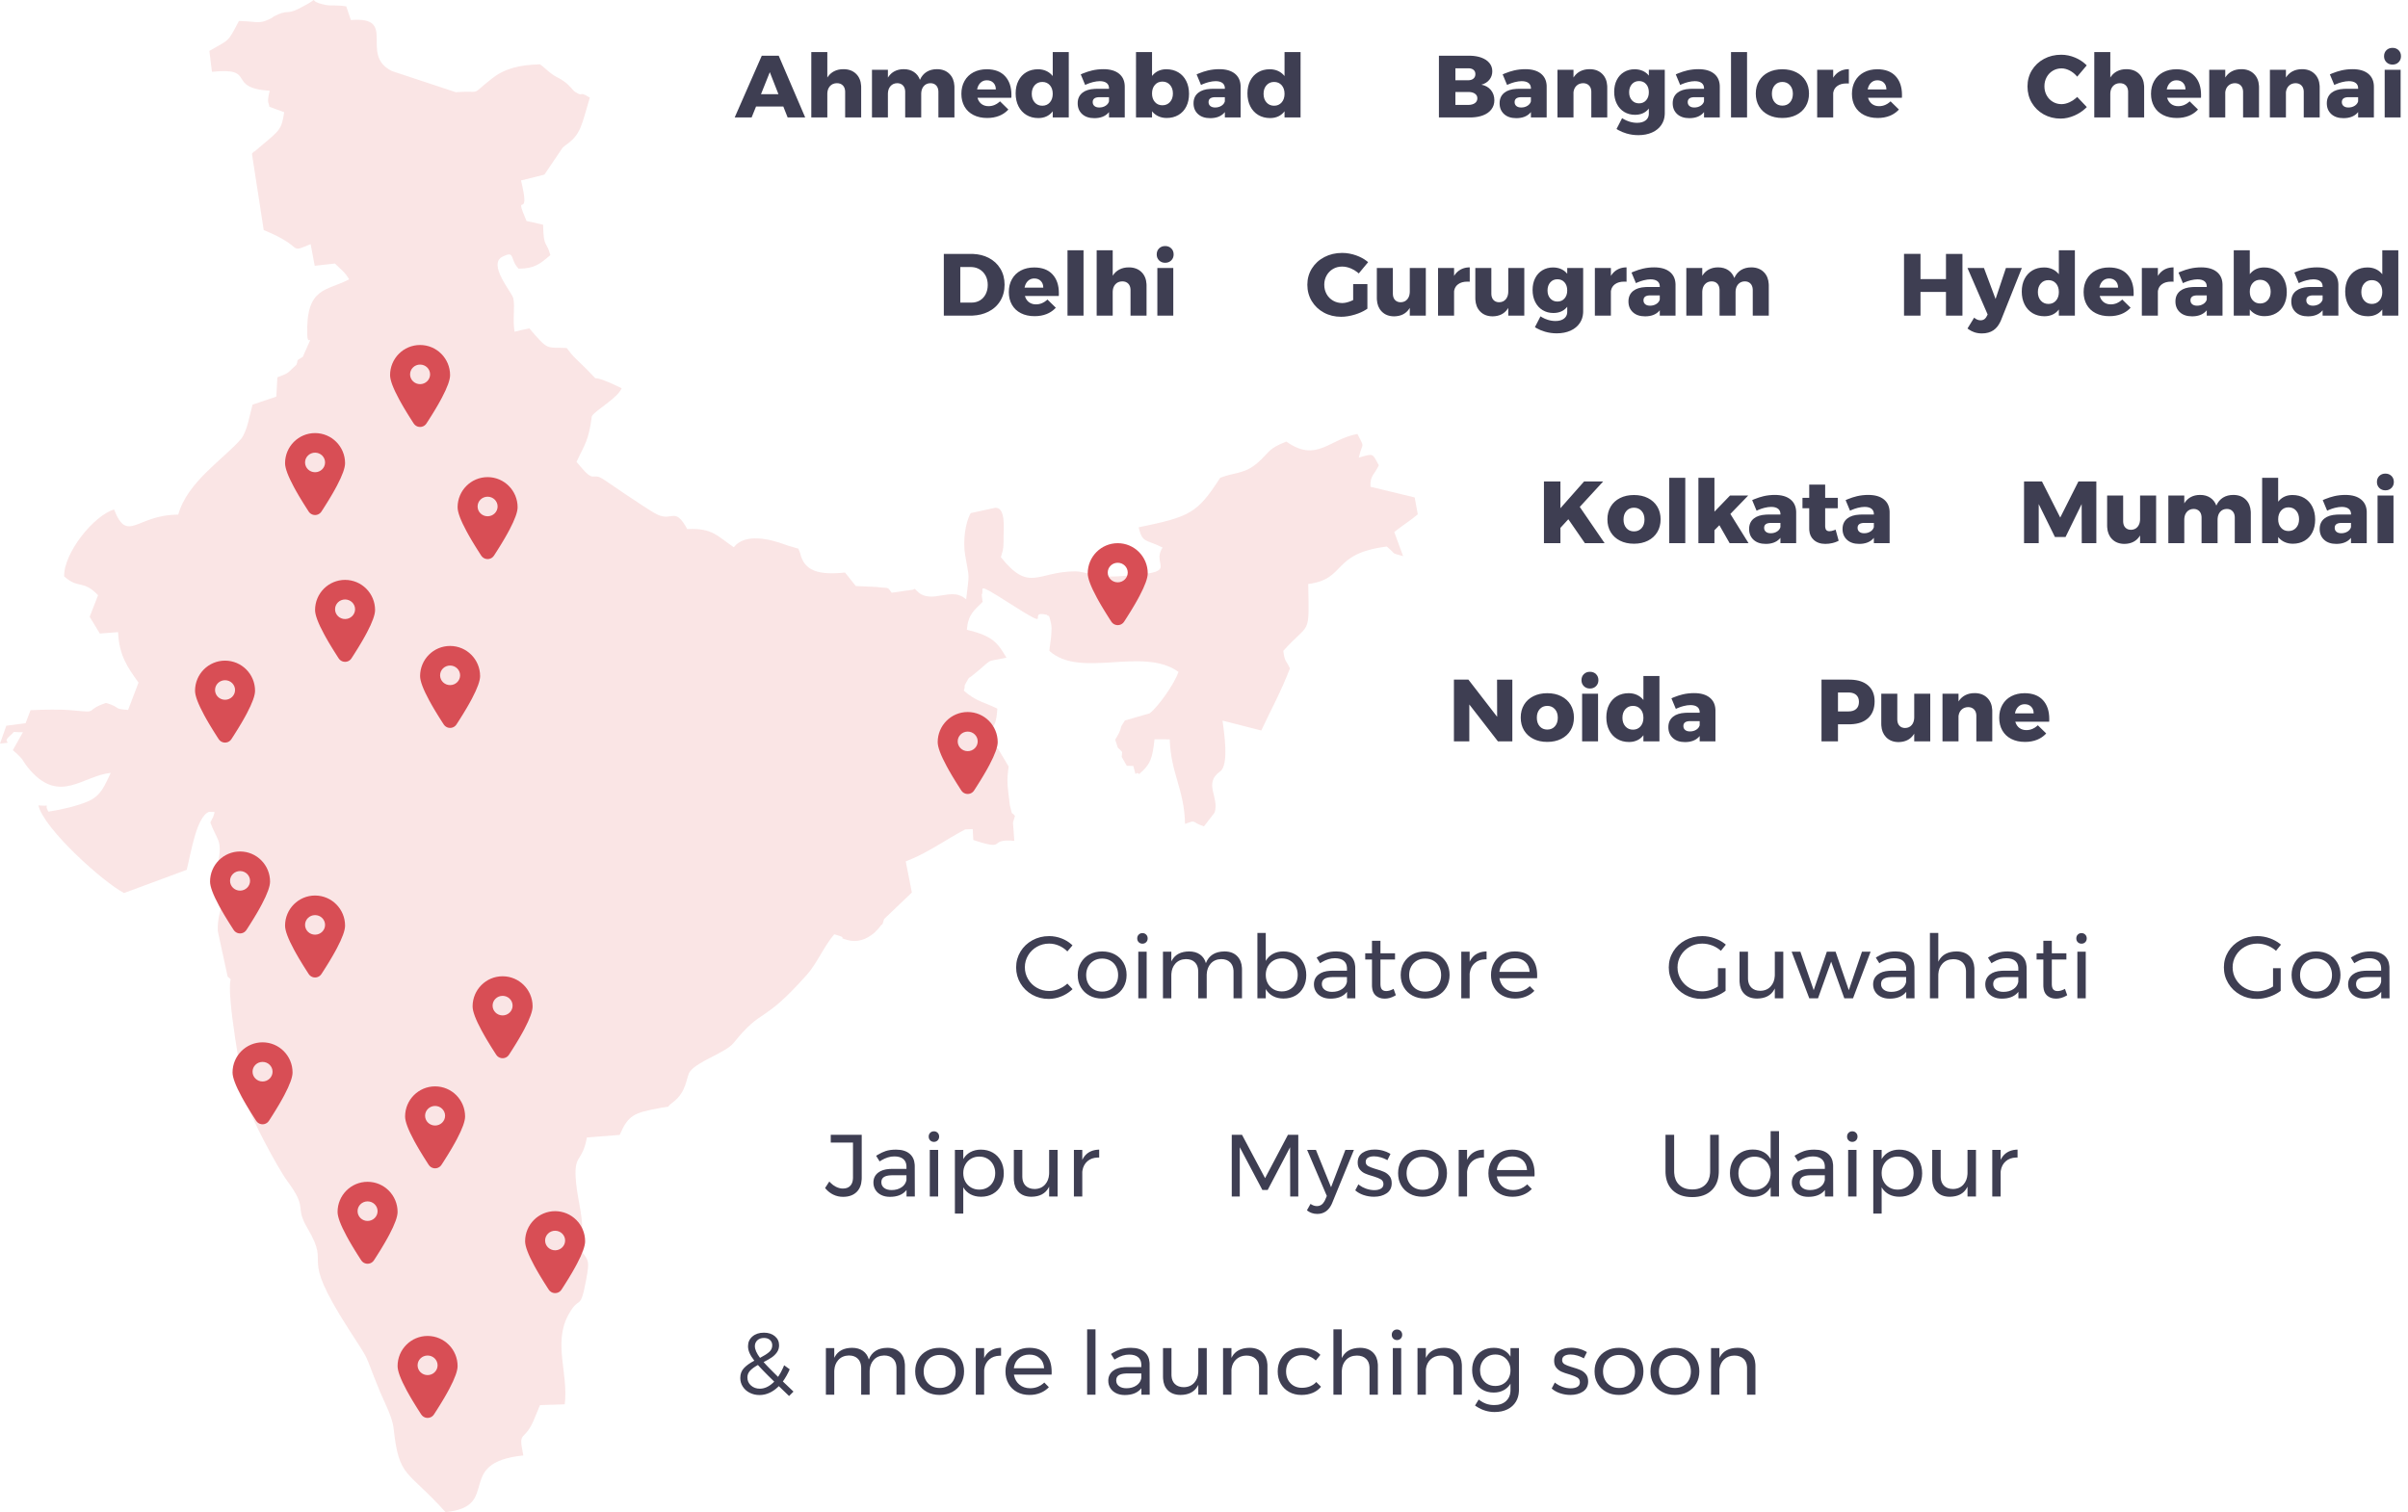 <svg xmlns="http://www.w3.org/2000/svg" width="328" height="206" viewBox="0 0 328 206">
    <g fill="none" fill-rule="evenodd">
        <path fill="#3E3E52" fill-rule="nonzero" d="M203.466 183.616c.515 0 .967.104 1.355.312.333.178.607.421.823.729l.103.159v-1.164h1.153v5.7l-.007.224c-.03.516-.165.973-.404 1.372-.274.456-.66.806-1.159 1.05s-1.079.366-1.741.366c-.87 0-1.685-.245-2.446-.734l-.227-.154.503-.816.192.146c.26.183.526.325.8.424.344.124.72.186 1.129.186.67 0 1.206-.184 1.606-.552.356-.327.554-.752.594-1.275l.007-.201v-.888l-.103.16c-.216.307-.493.552-.829.734-.392.212-.842.318-1.349.318-.58 0-1.093-.13-1.539-.39-.445-.26-.79-.622-1.036-1.086-.245-.464-.368-.996-.368-1.596 0-.592.123-1.116.368-1.572.246-.456.59-.812 1.036-1.068.446-.256.959-.384 1.54-.384zm-99.417-2.064c.613 0 1.111.16 1.495.48.385.32.577.732.577 1.236 0 .36-.096.678-.288.954-.192.276-.434.512-.724.708-.29.196-.656.406-1.097.63l.39.426.322.336.575.58.446.44.24.234c.262-.39.49-.806.684-1.248l.138-.336.76.552-.158.35c-.166.346-.352.677-.56.994l-.213.312 1.447 1.38-.601.6-1.398-1.344-.195.188c-.328.301-.678.539-1.05.712-.445.208-.905.312-1.379.312-.482 0-.924-.1-1.324-.3-.4-.2-.718-.478-.95-.834-.234-.356-.35-.754-.35-1.194 0-.544.17-.994.509-1.35.34-.356.807-.69 1.404-1.002-.294-.376-.511-.722-.65-1.038-.139-.316-.209-.626-.209-.93 0-.544.2-.988.601-1.332.4-.344.92-.516 1.558-.516zm49.99 2.064c.81 0 1.435.194 1.876.582.398.35.62.823.666 1.422l.009.204.012 4.176h-1.128v-.888l-.116.138c-.484.532-1.202.798-2.152.798-.45 0-.844-.084-1.184-.252-.339-.168-.6-.4-.784-.696-.184-.296-.276-.628-.276-.996 0-.568.214-1.018.643-1.35.382-.295.897-.462 1.547-.501l.25-.009h2.06v-.3l-.007-.163c-.03-.37-.17-.662-.416-.875-.282-.244-.693-.366-1.233-.366-.58 0-1.172.18-1.772.54l-.226.144-.478-.768.23-.141c.378-.224.733-.391 1.063-.501.397-.132.869-.198 1.416-.198zm-13.843 0c1.005 0 1.766.29 2.28.87.516.58.773 1.386.773 2.418v.113l-.007.18-.005.067h-5.125l.04.208c.113.471.342.854.69 1.148.396.336.884.504 1.464.504.385 0 .742-.068 1.073-.204.265-.109.502-.253.712-.434l.153-.142.625.636-.165.162c-.284.259-.613.465-.988.618-.45.184-.948.276-1.495.276-.638 0-1.204-.134-1.699-.402-.494-.268-.878-.646-1.152-1.134-.274-.488-.411-1.044-.411-1.668 0-.624.137-1.178.41-1.662.275-.484.657-.864 1.147-1.14.49-.276 1.05-.414 1.68-.414zm80.339 0c.645 0 1.22.136 1.722.408.503.272.895.65 1.177 1.134.282.484.423 1.038.423 1.662 0 .624-.14 1.18-.423 1.668-.282.488-.674.868-1.177 1.14-.502.272-1.077.408-1.722.408-.654 0-1.233-.136-1.735-.408-.503-.272-.896-.65-1.178-1.134-.282-.484-.423-1.042-.423-1.674 0-.624.141-1.178.423-1.662.282-.484.675-.862 1.178-1.134.502-.272 1.08-.408 1.735-.408zm-92.54 0c.646 0 1.22.136 1.723.408.503.272.895.65 1.178 1.134.282.484.423 1.038.423 1.662 0 .624-.141 1.18-.423 1.668-.283.488-.675.868-1.178 1.14-.502.272-1.077.408-1.722.408-.654 0-1.233-.136-1.735-.408-.503-.272-.896-.65-1.178-1.134-.282-.484-.423-1.042-.423-1.674 0-.624.141-1.178.423-1.662.282-.484.675-.862 1.178-1.134.502-.272 1.08-.408 1.735-.408zm100.154 0c.646 0 1.22.136 1.723.408.503.272.895.65 1.177 1.134.282.484.423 1.038.423 1.662 0 .624-.141 1.18-.423 1.668-.282.488-.674.868-1.177 1.14-.503.272-1.077.408-1.723.408-.654 0-1.232-.136-1.735-.408-.503-.272-.895-.65-1.177-1.134-.282-.484-.423-1.042-.423-1.674 0-.624.14-1.178.423-1.662.282-.484.674-.862 1.177-1.134.503-.272 1.081-.408 1.735-.408zm-14.138-.012c.393 0 .779.054 1.159.162.304.086.576.197.814.332l.173.106-.417.852-.207-.114c-.212-.108-.44-.198-.682-.27-.323-.096-.631-.144-.926-.144-.343 0-.619.062-.827.186-.209.124-.313.314-.313.57 0 .256.117.45.35.582.2.113.488.228.864.344l.196.058c.45.128.818.256 1.104.384.286.128.53.316.73.564.2.248.3.576.3.984 0 .6-.231 1.056-.693 1.368-.462.312-1.036.468-1.723.468-.482 0-.95-.076-1.404-.228-.378-.127-.706-.298-.985-.513l-.161-.135.429-.816.17.138c.235.177.512.323.83.438.396.144.782.216 1.158.216.376 0 .678-.068.907-.204.23-.136.344-.344.344-.624 0-.288-.12-.504-.362-.648-.207-.123-.505-.247-.895-.37l-.202-.062c-.434-.12-.787-.242-1.061-.366-.274-.124-.507-.306-.699-.546-.192-.24-.288-.552-.288-.936 0-.592.22-1.036.662-1.332.441-.296.993-.444 1.655-.444zm-54.442.048v3.624l.007.195c.033.444.18.797.441 1.059.298.3.71.45 1.232.45.605-.008 1.085-.218 1.441-.63.316-.366.492-.823.527-1.369l.006-.209v-3.12h1.153V190h-1.153v-1.344l-.084.164c-.442.796-1.215 1.201-2.319 1.216-.752 0-1.34-.218-1.766-.654-.382-.392-.593-.92-.63-1.58l-.007-.226v-3.924h1.152zm17.706-.036c.548 0 1.04.082 1.478.246.364.137.68.325.944.564l.153.15-.625.768-.158-.14c-.482-.394-1.046-.592-1.694-.592-.425 0-.803.092-1.134.276-.33.184-.59.444-.778.78-.188.336-.282.724-.282 1.164 0 .44.092.828.275 1.164.184.336.438.598.76.786.324.188.693.282 1.11.282.417 0 .793-.068 1.128-.204.269-.109.5-.256.695-.442l.14-.146.65.648-.155.173c-.267.277-.59.495-.968.655-.454.192-.966.288-1.539.288-.63 0-1.19-.136-1.68-.408-.49-.272-.872-.65-1.146-1.134-.274-.484-.41-1.038-.41-1.662 0-.624.136-1.18.41-1.668.274-.488.656-.868 1.146-1.14.49-.272 1.05-.408 1.68-.408zm5.494-2.52v3.924l.085-.167c.453-.81 1.25-1.222 2.391-1.237.76 0 1.357.218 1.79.654.39.392.605.92.644 1.58l.006.226V190h-1.14v-3.624l-.007-.195c-.034-.444-.184-.797-.453-1.059-.306-.3-.73-.45-1.269-.45-.63.008-1.128.216-1.496.624-.327.363-.508.82-.545 1.372l-.006.212V190h-1.14v-8.904h1.14zm-61.897 2.52c.743 0 1.328.22 1.753.66.383.396.593.922.631 1.577l.007.223V190h-1.153v-3.624l-.007-.196c-.033-.443-.18-.798-.44-1.064-.299-.304-.71-.456-1.233-.456-.613.016-1.095.228-1.447.636-.312.363-.486.817-.52 1.363l-.007.209V190h-1.153v-3.624l-.006-.196c-.033-.443-.177-.798-.435-1.064-.294-.304-.707-.456-1.238-.456-.614.016-1.098.228-1.453.636-.317.363-.492.817-.527 1.363l-.007.209V190h-1.14v-6.348h1.14v1.332l.084-.163c.443-.788 1.22-1.19 2.332-1.205.596 0 1.093.14 1.49.42.396.28.664.672.803 1.176.4-1.048 1.242-1.58 2.526-1.596zm115.799 0c.76 0 1.357.218 1.79.654.39.392.604.92.643 1.58l.007.226V190h-1.14v-3.624l-.008-.195c-.033-.444-.184-.797-.452-1.059-.307-.3-.73-.45-1.27-.45-.58.008-1.052.19-1.415.546-.319.312-.517.704-.594 1.178l-.026.208V190h-1.14v-6.348h1.14v1.344l.086-.164c.452-.796 1.245-1.201 2.379-1.216zm-45.81.036V190h-1.14v-6.348h1.14zm-20.66-.036c.76 0 1.356.218 1.79.654.39.392.604.92.643 1.58l.006.226V190h-1.14v-3.624l-.007-.195c-.034-.444-.185-.797-.453-1.059-.306-.3-.73-.45-1.269-.45-.58.008-1.052.19-1.416.546-.318.312-.516.704-.594 1.178l-.025.208V190h-1.14v-6.348h1.14v1.344l.086-.164c.451-.796 1.244-1.201 2.378-1.216zm26.485 0c.76 0 1.357.218 1.79.654.39.392.604.92.643 1.58l.007.226V190h-1.14v-3.624l-.008-.195c-.033-.444-.184-.797-.453-1.059-.306-.3-.73-.45-1.269-.45-.58.008-1.052.19-1.416.546-.318.312-.516.704-.593 1.178l-.026.208V190h-1.14v-6.348h1.14v1.344l.086-.164c.451-.796 1.244-1.201 2.379-1.216zm-60.328 0v1.08h-.216c-.563.016-1.027.184-1.39.504-.364.32-.588.738-.674 1.254l-.025.198V190h-1.14v-6.348h1.14v1.368l.096-.189c.205-.364.475-.647.811-.849.337-.202.727-.32 1.171-.356l.227-.01zm12.863-2.52V190h-1.14v-8.904h1.14zm-45.982 4.86c-.457.248-.811.504-1.06.768-.25.264-.374.572-.374.924 0 .448.163.816.49 1.104.327.288.728.432 1.202.432.617 0 1.213-.264 1.79-.793l.172-.167-.808-.794-.47-.475-.418-.432-.362-.389-.162-.178zm52.223 1.152h-1.9l-.213.005c-.41.018-.72.093-.934.223-.25.152-.374.392-.374.72 0 .328.126.588.38.78.253.192.593.288 1.018.288.53 0 .983-.126 1.355-.378.325-.22.536-.504.633-.85l.035-.152v-.636zm65.073-2.52c-.426 0-.804.096-1.135.288-.33.192-.588.458-.772.798-.184.34-.276.726-.276 1.158 0 .44.092.832.276 1.176.184.344.441.61.772.798.331.188.71.282 1.135.282.416 0 .79-.094 1.121-.282.332-.188.589-.454.773-.798.184-.344.276-.736.276-1.176 0-.432-.092-.818-.276-1.158-.184-.34-.441-.606-.773-.798-.33-.192-.705-.288-1.121-.288zm7.614 0c-.425 0-.803.096-1.134.288-.331.192-.589.458-.773.798-.184.34-.276.726-.276 1.158 0 .44.092.832.276 1.176.184.344.442.61.773.798.33.188.709.282 1.134.282.417 0 .79-.094 1.122-.282.331-.188.589-.454.772-.798.184-.344.276-.736.276-1.176 0-.432-.092-.818-.276-1.158-.183-.34-.441-.606-.772-.798-.331-.192-.705-.288-1.122-.288zm-100.153 0c-.425 0-.804.096-1.135.288-.33.192-.588.458-.772.798-.184.34-.276.726-.276 1.158 0 .44.092.832.276 1.176.184.344.441.61.772.798.331.188.71.282 1.135.282.417 0 .79-.094 1.122-.282.33-.188.588-.454.772-.798.184-.344.276-.736.276-1.176 0-.432-.092-.818-.276-1.158-.184-.34-.441-.606-.772-.798-.332-.192-.705-.288-1.122-.288zm75.691-.06c-.4 0-.758.092-1.073.276-.315.184-.562.438-.742.762-.18.324-.27.694-.27 1.11.009.624.205 1.136.59 1.536.383.4.882.6 1.495.6.4 0 .756-.092 1.067-.276.31-.184.554-.438.73-.762.175-.324.263-.69.263-1.098 0-.416-.088-.786-.264-1.11-.175-.324-.419-.578-.73-.762-.31-.184-.665-.276-1.066-.276zm-63.479.012c-.572 0-1.048.168-1.428.504-.333.294-.548.677-.646 1.148l-.035.208h4.12c-.033-.576-.229-1.03-.588-1.362-.36-.332-.834-.498-1.423-.498zm-36.147-2.268c-.376 0-.677.106-.901.318-.225.212-.338.478-.338.798 0 .44.233.972.7 1.596.547-.28.962-.544 1.244-.792.282-.248.423-.552.423-.912 0-.304-.102-.548-.307-.732-.204-.184-.478-.276-.821-.276zm86.224-1.152c.204 0 .374.068.509.204.135.136.202.308.202.516 0 .208-.067.38-.202.516s-.305.204-.509.204c-.204 0-.374-.068-.509-.204-.135-.136-.202-.308-.202-.516 0-.208.067-.38.202-.516s.305-.204.509-.204zm-11.04-24.468l2.06 5.088 1.95-5.088h1.165l-2.968 7.248-.091.202c-.192.389-.433.69-.724.902-.34.248-.738.372-1.195.372-.278 0-.532-.04-.76-.12-.172-.06-.34-.145-.502-.254l-.16-.118.49-.876.143.092c.24.139.482.208.727.208.446 0 .79-.225 1.034-.674l.07-.142.245-.564-2.685-6.276h1.201zm79.46-.036c.605 0 1.145.136 1.619.408.474.272.842.652 1.103 1.14.262.488.393 1.048.393 1.68 0 .624-.13 1.178-.387 1.662s-.62.86-1.09 1.128c-.471.268-1.008.402-1.613.402-.548 0-1.03-.112-1.447-.336-.358-.192-.649-.455-.874-.788l-.107-.172v3.588h-1.14v-8.676h1.14v1.26l.107-.172c.225-.333.514-.596.868-.788.412-.224.889-.336 1.428-.336zm-125.094 0c.605 0 1.145.136 1.619.408.474.272.842.652 1.104 1.14.261.488.392 1.048.392 1.68 0 .624-.129 1.178-.386 1.662-.258.484-.622.86-1.092 1.128-.47.268-1.007.402-1.612.402-.548 0-1.03-.112-1.447-.336-.357-.192-.649-.455-.874-.788l-.107-.172v3.588h-1.14v-8.676h1.14v1.26l.107-.172c.225-.333.514-.596.868-.788.413-.224.889-.336 1.428-.336zm94.428-2.016v4.968l.006.228c.04.668.256 1.198.65 1.59.437.436 1.04.654 1.808.654.76 0 1.357-.218 1.79-.654.39-.392.605-.922.644-1.59l.006-.228V154.6h1.177v4.968l-.005.249c-.046.978-.365 1.755-.957 2.331-.642.624-1.527.936-2.655.936-1.136 0-2.027-.312-2.673-.936-.596-.576-.917-1.353-.963-2.331l-.005-.249V154.6h1.177zm14.285-.504V163h-1.14v-1.26l-.111.176c-.23.34-.523.607-.877.802-.413.228-.893.342-1.44.342-.614 0-1.155-.138-1.625-.414-.47-.276-.836-.66-1.098-1.152-.261-.492-.392-1.054-.392-1.686 0-.624.13-1.178.392-1.662s.628-.862 1.098-1.134c.47-.272 1.007-.408 1.612-.408.556 0 1.042.112 1.46.336.357.192.648.457.873.796l.107.176v-3.816h1.14zm4.818 2.52c.81 0 1.435.194 1.876.582.398.35.62.823.666 1.422l.009.204.012 4.176h-1.128v-.888l-.116.138c-.484.532-1.202.798-2.152.798-.45 0-.844-.084-1.184-.252-.339-.168-.6-.4-.784-.696-.184-.296-.276-.628-.276-.996 0-.568.214-1.018.643-1.35.382-.295.897-.462 1.547-.501l.25-.009h2.06v-.3l-.007-.163c-.03-.37-.17-.662-.416-.875-.282-.244-.693-.366-1.233-.366-.58 0-1.172.18-1.773.54l-.225.144-.478-.768.23-.141c.378-.224.733-.391 1.063-.501.397-.132.869-.198 1.416-.198zM117.377 154.6v5.856l-.007.242c-.04.708-.263 1.265-.667 1.672-.45.452-1.075.678-1.876.678-.483 0-.932-.104-1.35-.312-.347-.173-.657-.408-.93-.703l-.16-.185.576-.888.165.178c.224.226.465.405.724.536.323.164.644.246.962.246.442 0 .781-.13 1.018-.39.207-.227.324-.54.35-.935l.006-.175v-4.764h-3.029V154.6h4.218zm4.672 2.016c.809 0 1.434.194 1.876.582.397.35.619.823.665 1.422l.01.204.011 4.176h-1.128v-.888l-.116.138c-.484.532-1.201.798-2.152.798-.45 0-.844-.084-1.183-.252-.34-.168-.601-.4-.785-.696-.184-.296-.276-.628-.276-.996 0-.568.215-1.018.644-1.35.381-.295.897-.462 1.546-.501l.25-.009h2.06v-.3l-.007-.163c-.03-.37-.17-.662-.416-.875-.282-.244-.693-.366-1.232-.366-.582 0-1.173.18-1.773.54l-.226.144-.478-.768.23-.141c.379-.224.733-.391 1.063-.501.397-.132.869-.198 1.417-.198zm83.927 0c1.005 0 1.766.29 2.28.87.515.58.773 1.386.773 2.418l-.003.21-.01.15h-5.125l.041.208c.112.471.342.854.689 1.148.396.336.885.504 1.465.504.384 0 .742-.068 1.073-.204.265-.109.502-.253.712-.434l.153-.142.625.636-.165.162c-.284.259-.613.465-.988.618-.45.184-.948.276-1.496.276-.637 0-1.203-.134-1.698-.402-.494-.268-.879-.646-1.152-1.134-.274-.488-.411-1.044-.411-1.668 0-.624.137-1.178.41-1.662.274-.484.657-.864 1.147-1.14.49-.276 1.05-.414 1.68-.414zm-12.2 0c.645 0 1.22.136 1.722.408.503.272.895.65 1.177 1.134.282.484.423 1.038.423 1.662 0 .624-.14 1.18-.423 1.668-.282.488-.674.868-1.177 1.14-.503.272-1.077.408-1.723.408-.654 0-1.232-.136-1.735-.408-.502-.272-.895-.65-1.177-1.134-.282-.484-.423-1.042-.423-1.674 0-.624.141-1.178.423-1.662.282-.484.675-.862 1.177-1.134.503-.272 1.081-.408 1.735-.408zm70.57.036v3.624l.007.195c.032.444.179.797.44 1.059.298.3.71.45 1.232.45.605-.008 1.086-.218 1.441-.63.316-.366.492-.823.527-1.369l.007-.209v-3.12h1.152V163H268v-1.344l-.085.164c-.442.796-1.215 1.201-2.319 1.216-.752 0-1.34-.218-1.765-.654-.383-.392-.593-.92-.632-1.58l-.006-.226v-3.924h1.153zm-77.094-.048c.393 0 .779.054 1.159.162.304.086.575.197.814.332l.173.106-.417.852-.207-.114c-.212-.108-.44-.198-.682-.27-.323-.096-.631-.144-.926-.144-.343 0-.619.062-.827.186-.209.124-.313.314-.313.57 0 .256.117.45.35.582.2.113.487.228.864.344l.196.058c.45.128.818.256 1.104.384.286.128.529.316.73.564.2.248.3.576.3.984 0 .6-.231 1.056-.693 1.368-.462.312-1.036.468-1.723.468-.482 0-.95-.076-1.404-.228-.378-.127-.706-.298-.985-.513l-.161-.135.429-.816.17.138c.235.177.512.323.83.438.396.144.782.216 1.158.216.376 0 .678-.068.907-.204.23-.136.344-.344.344-.624 0-.288-.121-.504-.362-.648-.207-.123-.505-.247-.895-.37l-.203-.062c-.433-.12-.786-.242-1.06-.366s-.507-.306-.7-.546c-.191-.24-.287-.552-.287-.936 0-.592.22-1.036.662-1.332.441-.296.993-.444 1.655-.444zm-48 .048v3.624l.007.195c.032.444.18.797.44 1.059.299.3.71.45 1.233.45.605-.008 1.085-.218 1.44-.63.317-.366.492-.823.527-1.369l.007-.209v-3.12h1.152V163h-1.152v-1.344l-.084.164c-.443.796-1.216 1.201-2.32 1.216-.752 0-1.34-.218-1.765-.654-.383-.392-.593-.92-.631-1.58l-.007-.226v-3.924h1.153zm113.629 0V163h-1.14v-6.348h1.14zm21.936-.036v1.08h-.216c-.564.016-1.027.184-1.39.504-.364.32-.588.738-.674 1.254l-.025.198V163h-1.14v-6.348h1.14v1.368l.096-.189c.205-.364.475-.647.811-.849.336-.202.727-.32 1.171-.356l.227-.01zm-72.68 0v1.08h-.215c-.564.016-1.027.184-1.39.504-.364.32-.588.738-.674 1.254l-.025.198V163h-1.14v-6.348h1.14v1.368l.096-.189c.205-.364.475-.647.811-.849.336-.202.727-.32 1.171-.356l.227-.01zM169.18 154.6l3.139 5.904 3.114-5.904h1.41v8.4h-1.103l-.013-6.708-3.053 5.82h-.723l-3.078-5.82V163h-1.091v-8.4h1.398zm-41.392 2.052V163h-1.14v-6.348h1.14zm21.936-.036v1.08h-.216c-.563.016-1.027.184-1.39.504s-.588.738-.673 1.254l-.026.198V163h-1.14v-6.348h1.14v1.368l.097-.189c.204-.364.474-.647.81-.849.337-.202.727-.32 1.172-.356l.226-.01zm98.842 3.492h-1.9l-.213.005c-.41.018-.72.093-.934.223-.25.152-.374.392-.374.72 0 .328.126.588.38.78.253.192.592.288 1.018.288.53 0 .983-.126 1.354-.378.326-.22.537-.504.634-.85l.035-.152v-.636zm-125.094 0h-1.9l-.213.005c-.409.018-.72.093-.934.223-.25.152-.374.392-.374.72 0 .328.127.588.38.78.254.192.593.288 1.018.288.531 0 .983-.126 1.355-.378.325-.22.536-.504.633-.85l.035-.152v-.636zm115.517-2.532c-.425 0-.803.098-1.134.294-.33.196-.59.466-.778.81-.188.344-.282.732-.282 1.164 0 .432.094.82.282 1.164.188.344.447.612.778.804.331.192.71.288 1.134.288.425 0 .804-.096 1.135-.288.33-.192.59-.46.778-.804.188-.344.282-.732.282-1.164 0-.44-.094-.832-.282-1.176-.188-.344-.447-.612-.778-.804-.331-.192-.71-.288-1.135-.288zm-45.213.012c-.425 0-.803.096-1.134.288-.33.192-.588.458-.772.798-.184.34-.276.726-.276 1.158 0 .44.092.832.276 1.176.184.344.441.61.772.798.331.188.71.282 1.134.282.417 0 .791-.094 1.122-.282.331-.188.589-.454.773-.798.184-.344.276-.736.276-1.176 0-.432-.092-.818-.276-1.158-.184-.34-.442-.606-.773-.798-.33-.192-.705-.288-1.122-.288zm64.71-.024c-.417 0-.791.096-1.123.288-.33.192-.59.46-.778.804-.188.344-.282.728-.282 1.152 0 .44.094.83.282 1.17.188.34.447.606.778.798.332.192.706.288 1.122.288.417 0 .791-.096 1.122-.288.331-.192.589-.46.773-.804.184-.344.276-.732.276-1.164 0-.424-.094-.808-.282-1.152-.188-.344-.446-.612-.773-.804-.327-.192-.699-.288-1.116-.288zm-125.094 0c-.417 0-.791.096-1.122.288-.331.192-.59.46-.779.804-.188.344-.282.728-.282 1.152 0 .44.094.83.282 1.17.188.34.448.606.779.798.33.192.705.288 1.122.288.417 0 .79-.096 1.122-.288.33-.192.588-.46.772-.804.184-.344.276-.732.276-1.164 0-.424-.094-.808-.282-1.152-.188-.344-.445-.612-.772-.804-.327-.192-.7-.288-1.116-.288zm72.597-.024c-.572 0-1.048.168-1.428.504-.333.294-.548.677-.646 1.148l-.035.208H208c-.033-.576-.229-1.03-.589-1.362-.36-.332-.833-.498-1.422-.498zm46.317-3.42c.204 0 .374.068.508.204.135.136.203.308.203.516 0 .208-.068.38-.203.516-.134.136-.304.204-.508.204-.205 0-.374-.068-.51-.204-.134-.136-.202-.308-.202-.516 0-.208.068-.38.203-.516s.304-.204.509-.204zm-125.094 0c.204 0 .374.068.509.204.135.136.202.308.202.516 0 .208-.067.38-.202.516s-.305.204-.51.204c-.203 0-.373-.068-.508-.204-.135-.136-.202-.308-.202-.516 0-.208.067-.38.202-.516s.305-.204.509-.204zm180.259-26.592c.597 0 1.179.104 1.747.312.474.173.895.4 1.263.678l.215.174-.675.84-.212-.179c-.29-.227-.615-.41-.971-.547-.445-.172-.901-.258-1.367-.258-.613 0-1.177.144-1.692.432-.515.288-.922.68-1.22 1.176-.299.496-.448 1.04-.448 1.632 0 .592.151 1.138.454 1.638.302.5.711.896 1.226 1.188.515.292 1.079.438 1.692.438.36 0 .726-.058 1.098-.174.278-.087.543-.2.792-.339l.244-.147v-2.496h1.042v3.084l-.223.162c-.381.261-.814.475-1.298.642-.58.2-1.156.3-1.728.3-.826 0-1.582-.19-2.269-.57-.687-.38-1.228-.9-1.625-1.56-.396-.66-.594-1.382-.594-2.166s.2-1.502.6-2.154c.401-.652.949-1.166 1.644-1.542.694-.376 1.463-.564 2.305-.564zm-164.572 0c.596 0 1.175.11 1.735.33.48.189.904.443 1.273.764l.18.166-.7.828-.167-.162c-.287-.26-.612-.467-.973-.624-.433-.188-.878-.282-1.336-.282-.605 0-1.16.144-1.668.432-.506.288-.907.678-1.201 1.17-.295.492-.442 1.034-.442 1.626 0 .584.147 1.124.442 1.62.294.496.695.888 1.201 1.176.507.288 1.063.432 1.668.432.45 0 .89-.09 1.324-.27.347-.144.662-.33.946-.559l.207-.179.71.756-.221.2c-.38.322-.81.581-1.286.778-.572.236-1.153.354-1.741.354-.818 0-1.566-.19-2.244-.57-.679-.38-1.214-.898-1.607-1.554-.392-.656-.588-1.38-.588-2.172 0-.784.198-1.502.595-2.154.396-.652.938-1.166 1.624-1.542.687-.376 1.443-.564 2.269-.564zm88.958 0c.597 0 1.18.104 1.747.312.474.173.895.4 1.263.678l.215.174-.674.84-.213-.179c-.29-.227-.614-.41-.97-.547-.446-.172-.902-.258-1.368-.258-.613 0-1.177.144-1.692.432-.515.288-.922.68-1.22 1.176-.298.496-.448 1.04-.448 1.632 0 .592.152 1.138.454 1.638.303.5.711.896 1.226 1.188.515.292 1.08.438 1.692.438.36 0 .726-.058 1.098-.174.279-.087.543-.2.792-.339l.244-.147v-2.496h1.042v3.084l-.223.162c-.381.261-.814.475-1.297.642-.58.2-1.157.3-1.73.3-.825 0-1.58-.19-2.268-.57-.686-.38-1.228-.9-1.624-1.56-.397-.66-.595-1.382-.595-2.166s.2-1.502.6-2.154c.401-.652.95-1.166 1.644-1.542.695-.376 1.463-.564 2.305-.564zm91.064 2.088c.809 0 1.434.194 1.876.582.397.35.619.823.665 1.422l.009.204.012 4.176h-1.128v-.888l-.116.138c-.484.532-1.201.798-2.152.798-.45 0-.844-.084-1.183-.252-.34-.168-.601-.4-.785-.696-.184-.296-.276-.628-.276-.996 0-.568.214-1.018.644-1.35.381-.295.897-.462 1.546-.501l.25-.009h2.06v-.3l-.007-.163c-.03-.37-.17-.662-.416-.875-.282-.244-.693-.366-1.232-.366-.582 0-1.173.18-1.773.54l-.226.144-.478-.768.23-.141c.378-.224.733-.391 1.063-.501.397-.132.869-.198 1.417-.198zm-49.423 0c.81 0 1.434.194 1.876.582.397.35.619.823.665 1.422l.01.204.012 4.176h-1.129v-.888l-.116.138c-.484.532-1.201.798-2.152.798-.45 0-.844-.084-1.183-.252-.34-.168-.601-.4-.785-.696-.184-.296-.276-.628-.276-.996 0-.568.215-1.018.644-1.35.381-.295.897-.462 1.546-.501l.25-.009h2.06v-.3l-.006-.163c-.031-.37-.17-.662-.417-.875-.282-.244-.693-.366-1.232-.366-.581 0-1.172.18-1.773.54l-.226.144-.478-.768.23-.141c.379-.224.733-.391 1.064-.501.396-.132.868-.198 1.416-.198zm-91.448 0c.81 0 1.435.194 1.876.582.398.35.62.823.666 1.422l.009.204.012 4.176h-1.128v-.888l-.116.138c-.484.532-1.202.798-2.153.798-.45 0-.844-.084-1.183-.252-.34-.168-.6-.4-.785-.696-.184-.296-.275-.628-.275-.996 0-.568.214-1.018.643-1.35.382-.295.897-.462 1.547-.501l.25-.009h2.06v-.3l-.007-.163c-.03-.37-.17-.662-.416-.875-.282-.244-.693-.366-1.233-.366-.581 0-1.172.18-1.773.54l-.225.144-.479-.768.23-.141c.38-.224.734-.391 1.064-.501.396-.132.869-.198 1.416-.198zm97.432-1.452v1.704h1.986v.852h-1.986v3.312l.004.145c.016.277.08.48.192.611.13.152.327.228.588.228.26 0 .535-.07.828-.208l.178-.092.306.864-.187.11c-.438.239-.883.358-1.333.358-.515 0-.932-.15-1.25-.45-.284-.267-.442-.655-.473-1.165l-.006-.197v-3.516h-.92v-.852h.92v-1.704h1.153zm-91.448 0v1.704h1.986v.852h-1.986v3.312l.004.145c.016.277.08.48.192.611.13.152.327.228.589.228.259 0 .534-.07.827-.208l.178-.092.307.864-.188.11c-.438.239-.882.358-1.333.358-.515 0-.932-.15-1.25-.45-.284-.267-.441-.655-.473-1.165l-.006-.197v-3.516h-.92v-.852h.92v-1.704h1.153zm70.186 1.452c.809 0 1.434.194 1.876.582.397.35.619.823.665 1.422l.01.204.011 4.176h-1.128v-.888l-.116.138c-.484.532-1.201.798-2.152.798-.45 0-.844-.084-1.183-.252-.34-.168-.601-.4-.785-.696-.184-.296-.276-.628-.276-.996 0-.568.215-1.018.644-1.35.381-.295.897-.462 1.546-.501l.25-.009h2.06v-.3l-.006-.163c-.031-.37-.17-.662-.417-.875-.282-.244-.693-.366-1.232-.366-.582 0-1.172.18-1.773.54l-.226.144-.478-.768.23-.141c.379-.224.733-.391 1.064-.501.396-.132.868-.198 1.416-.198zm57.258 0c.646 0 1.22.136 1.723.408.502.272.895.65 1.177 1.134.282.484.423 1.038.423 1.662 0 .624-.141 1.18-.423 1.668-.282.488-.675.868-1.177 1.14-.503.272-1.077.408-1.723.408-.654 0-1.233-.136-1.735-.408-.503-.272-.895-.65-1.177-1.134-.282-.484-.423-1.042-.423-1.674 0-.624.14-1.178.423-1.662.282-.484.674-.862 1.177-1.134.502-.272 1.08-.408 1.735-.408zm-165.345 0c.646 0 1.22.136 1.723.408.503.272.895.65 1.177 1.134.282.484.423 1.038.423 1.662 0 .624-.141 1.18-.423 1.668-.282.488-.674.868-1.177 1.14-.503.272-1.077.408-1.723.408-.654 0-1.232-.136-1.735-.408-.503-.272-.895-.65-1.177-1.134-.282-.484-.423-1.042-.423-1.674 0-.624.14-1.178.423-1.662.282-.484.674-.862 1.177-1.134.503-.272 1.081-.408 1.735-.408zm43.995 0c.646 0 1.22.136 1.723.408.502.272.895.65 1.177 1.134.282.484.423 1.038.423 1.662 0 .624-.141 1.18-.423 1.668-.282.488-.675.868-1.177 1.14-.503.272-1.077.408-1.723.408-.654 0-1.232-.136-1.735-.408-.503-.272-.895-.65-1.177-1.134-.282-.484-.423-1.042-.423-1.674 0-.624.14-1.178.423-1.662.282-.484.674-.862 1.177-1.134.503-.272 1.081-.408 1.735-.408zm12.2 0c1.006 0 1.766.29 2.281.87.515.58.772 1.386.772 2.418l-.003.21-.009.15h-5.125l.04.208c.113.471.343.854.69 1.148.396.336.884.504 1.465.504.384 0 .742-.068 1.073-.204.264-.109.502-.253.712-.434l.152-.142.625.636-.164.162c-.284.259-.614.465-.988.618-.45.184-.948.276-1.496.276-.638 0-1.204-.134-1.698-.402-.495-.268-.88-.646-1.153-1.134-.274-.488-.41-1.044-.41-1.668 0-.624.136-1.178.41-1.662.274-.484.656-.864 1.146-1.14.49-.276 1.05-.414 1.68-.414zm-33.915-2.52v3.816l.106-.172c.225-.333.514-.596.868-.788.413-.224.89-.336 1.429-.336.605 0 1.144.136 1.618.408.474.272.842.652 1.104 1.14.261.488.392 1.048.392 1.68 0 .624-.128 1.178-.386 1.662-.257.484-.621.86-1.091 1.128-.47.268-1.008.402-1.613.402-.547 0-1.03-.112-1.447-.336-.357-.192-.648-.455-.873-.788l-.107-.172V136h-1.14v-8.904h1.14zm65.685 2.556v3.624l.007.195c.033.444.18.797.44 1.059.3.3.71.45 1.233.45.605-.008 1.085-.218 1.44-.63.317-.366.493-.823.528-1.369l.006-.209v-3.12h1.153V136h-1.153v-1.344l-.084.164c-.442.796-1.215 1.201-2.319 1.216-.752 0-1.34-.218-1.766-.654-.382-.392-.593-.92-.63-1.58l-.007-.226v-3.924h1.152zm46.006 0V136h-1.14v-6.348h1.14zm-117.32-.036c.744 0 1.329.22 1.754.66.382.396.593.922.631 1.577l.006.223V136h-1.152v-3.624l-.007-.196c-.033-.443-.18-.798-.44-1.064-.3-.304-.71-.456-1.233-.456-.613.016-1.095.228-1.447.636-.312.363-.486.817-.52 1.363l-.007.209V136h-1.153v-3.624l-.007-.196c-.032-.443-.177-.798-.434-1.064-.294-.304-.707-.456-1.239-.456-.613.016-1.097.228-1.453.636-.316.363-.491.817-.526 1.363l-.007.209V136h-1.14v-6.348h1.14v1.332l.084-.163c.443-.788 1.22-1.19 2.332-1.205.596 0 1.093.14 1.49.42.396.28.664.672.802 1.176.401-1.048 1.243-1.58 2.526-1.596zm97.236-2.52v3.924l.085-.167c.453-.81 1.25-1.222 2.391-1.237.76 0 1.357.218 1.79.654.39.392.605.92.644 1.58l.006.226V136h-1.14v-3.624l-.007-.195c-.034-.444-.184-.797-.453-1.059-.306-.3-.73-.45-1.269-.45-.63.008-1.128.216-1.496.624-.327.363-.508.82-.545 1.372l-.006.212V136h-1.14v-8.904h1.14zm-61.53 2.52v1.08h-.216c-.563.016-1.027.184-1.39.504s-.588.738-.673 1.254l-.026.198V136h-1.14v-6.348h1.14v1.368l.097-.189c.204-.364.474-.647.81-.849.337-.202.727-.32 1.172-.356l.226-.01zm-46.3.036V136h-1.14v-6.348h1.14zm89.045 0l1.814 5.244 1.79-5.244h1.19l1.802 5.244 1.79-5.244h1.178L252.407 136h-1.19l-1.79-4.992-1.79 4.992h-1.19l-2.403-6.348h1.19zm79.108 3.456h-1.9l-.213.005c-.41.018-.72.093-.934.223-.25.152-.374.392-.374.72 0 .328.127.588.38.78.253.192.593.288 1.018.288.531 0 .983-.126 1.355-.378.325-.22.536-.504.633-.85l.035-.152v-.636zm-64.7 0h-1.901l-.213.005c-.409.018-.72.093-.934.223-.25.152-.374.392-.374.72 0 .328.127.588.38.78.254.192.593.288 1.018.288.531 0 .983-.126 1.355-.378.325-.22.537-.504.634-.85l.034-.152v-.636zm-76.17 0h-1.901l-.213.005c-.408.018-.72.093-.933.223-.25.152-.374.392-.374.72 0 .328.126.588.38.78.253.192.592.288 1.017.288.532 0 .983-.126 1.355-.378.326-.22.537-.504.634-.85l.035-.152v-.636zm91.447 0h-1.9l-.213.005c-.409.018-.72.093-.934.223-.25.152-.374.392-.374.72 0 .328.127.588.38.78.254.192.593.288 1.018.288.531 0 .983-.126 1.355-.378.325-.22.537-.504.634-.85l.034-.152v-.636zm40.558-2.52c-.425 0-.803.096-1.134.288-.332.192-.589.458-.773.798-.184.34-.276.726-.276 1.158 0 .44.092.832.276 1.176.184.344.441.61.773.798.33.188.709.282 1.134.282.417 0 .79-.094 1.122-.282.33-.188.588-.454.772-.798.184-.344.276-.736.276-1.176 0-.432-.092-.818-.276-1.158-.184-.34-.441-.606-.772-.798-.331-.192-.705-.288-1.122-.288zm-165.345 0c-.425 0-.803.096-1.134.288-.331.192-.589.458-.773.798-.184.34-.276.726-.276 1.158 0 .44.092.832.276 1.176.184.344.442.61.773.798.33.188.709.282 1.134.282.417 0 .79-.094 1.122-.282.331-.188.589-.454.772-.798.184-.344.276-.736.276-1.176 0-.432-.092-.818-.276-1.158-.183-.34-.441-.606-.772-.798-.331-.192-.705-.288-1.122-.288zm43.995 0c-.425 0-.803.096-1.134.288-.331.192-.589.458-.773.798-.184.34-.276.726-.276 1.158 0 .44.092.832.276 1.176.184.344.442.61.773.798.33.188.709.282 1.134.282.417 0 .79-.094 1.122-.282.331-.188.588-.454.772-.798.184-.344.276-.736.276-1.176 0-.432-.092-.818-.276-1.158-.184-.34-.441-.606-.772-.798-.331-.192-.705-.288-1.122-.288zm-19.533-.024c-.417 0-.79.096-1.122.288-.33.192-.59.46-.778.804-.188.344-.282.728-.282 1.152 0 .44.094.83.282 1.17.188.34.447.606.778.798.331.192.705.288 1.122.288.417 0 .791-.096 1.122-.288.331-.192.589-.46.773-.804.183-.344.275-.732.275-1.164 0-.424-.094-.808-.282-1.152-.188-.344-.445-.612-.772-.804-.327-.192-.699-.288-1.116-.288zm31.746-.024c-.573 0-1.049.168-1.429.504-.332.294-.548.677-.646 1.148l-.034.208h4.12c-.033-.576-.23-1.03-.59-1.362-.359-.332-.833-.498-1.421-.498zm77.187-3.42c.204 0 .374.068.509.204.135.136.202.308.202.516 0 .208-.067.38-.202.516s-.305.204-.51.204c-.203 0-.373-.068-.508-.204-.135-.136-.202-.308-.202-.516 0-.208.067-.38.202-.516s.305-.204.509-.204zm-127.914 0c.204 0 .374.068.509.204.135.136.202.308.202.516 0 .208-.067.38-.202.516s-.305.204-.509.204c-.204 0-.374-.068-.509-.204-.135-.136-.202-.308-.202-.516 0-.208.067-.38.202-.516s.305-.204.509-.204zm75.144-32.696c.915 0 1.626.206 2.133.618.461.375.716.886.764 1.535l.009.199V101h-2.146v-.732l-.115.132c-.44.464-1.067.696-1.884.696-.703 0-1.257-.186-1.661-.558-.405-.372-.607-.862-.607-1.47 0-.616.219-1.096.656-1.44.393-.31.941-.483 1.642-.52l.24-.008h1.729v-.072l-.007-.13c-.026-.25-.132-.446-.318-.59-.217-.168-.53-.252-.938-.252-.278 0-.59.044-.938.132-.26.066-.522.154-.785.266l-.263.118-.601-1.44.32-.137c.425-.172.835-.304 1.23-.397.495-.116 1.008-.174 1.54-.174zm27.678.084V98l.006.153c.024.296.118.533.283.711.192.208.451.312.778.312.384-.008.687-.146.908-.414.189-.23.297-.52.324-.87l.007-.18v-3.204h2.182V101h-2.182v-1.056l-.1.156c-.452.649-1.126.981-2.022.996-.719 0-1.293-.226-1.722-.678-.387-.407-.6-.935-.638-1.585l-.006-.221v-4.104h2.182zm-32.4-2.412V101h-2.182v-.84l-.118.146c-.205.233-.446.414-.722.544-.33.156-.705.234-1.122.234-.613 0-1.152-.14-1.618-.42-.466-.28-.828-.674-1.085-1.182-.258-.508-.386-1.094-.386-1.758 0-.656.126-1.232.38-1.728.253-.496.609-.88 1.066-1.152.458-.272.99-.408 1.594-.408.426 0 .808.08 1.147.24.271.128.51.3.716.515l.148.169v-3.264h2.183zm49.738 2.34c1.08 0 1.91.312 2.49.936.58.624.87 1.48.87 2.568l-.003.222-.01.162h-4.61l.05.152c.11.295.278.526.502.694.262.196.58.294.957.294.286 0 .562-.056.827-.168.213-.09.411-.212.595-.369l.135-.123 1.14 1.116-.177.18c-.306.289-.662.515-1.067.678-.487.196-1.036.294-1.65.294-.71 0-1.332-.136-1.863-.408-.532-.272-.938-.656-1.22-1.152-.282-.496-.423-1.072-.423-1.728 0-.664.143-1.25.429-1.758.286-.508.69-.9 1.214-1.176.523-.276 1.128-.414 1.814-.414zm-65.015 0c.72 0 1.353.138 1.9.414.548.276.973.664 1.276 1.164.302.5.453 1.078.453 1.734 0 .664-.15 1.246-.453 1.746-.303.5-.728.888-1.276 1.164-.547.276-1.18.414-1.9.414s-1.353-.138-1.9-.414c-.548-.276-.971-.664-1.27-1.164-.298-.5-.447-1.082-.447-1.746 0-.656.149-1.234.447-1.734.299-.5.722-.888 1.27-1.164.547-.276 1.18-.414 1.9-.414zm58.21-.012c.728 0 1.31.224 1.747.672.394.403.61.933.65 1.589l.006.223V101h-2.17v-3.48l-.006-.153c-.025-.296-.125-.535-.3-.717-.205-.212-.479-.318-.822-.318-.36.008-.656.124-.889.348-.2.192-.329.437-.387.735l-.024.153V101h-2.182v-6.492h2.182v1.056l.124-.18c.217-.288.48-.512.79-.672.372-.192.799-.288 1.281-.288zm-17.08-1.836l.268.005c.967.04 1.728.296 2.282.769.605.516.907 1.242.907 2.178 0 .992-.302 1.762-.907 2.31-.554.502-1.315.774-2.282.816l-.268.006h-1.533V101h-2.244v-8.412h3.777zm-34.215 1.92V101h-2.17v-6.492h2.17zm-17.656-1.92l3.911 5.064-.012-5.064H206V101h-1.962l-3.899-5.028V101h-2.096v-8.412h1.974zm31.5 5.652h-1.3l-.136.004c-.522.032-.783.254-.783.668 0 .224.08.402.239.534.16.132.378.198.656.198.327 0 .613-.078.858-.234.204-.13.346-.292.426-.486l.04-.12v-.564zm-9.086-2.076c-.425 0-.77.15-1.036.45-.266.3-.399.69-.399 1.17s.133.87.399 1.17c.266.3.61.45 1.036.45.425 0 .768-.15 1.03-.45.262-.3.392-.69.392-1.17 0-.488-.13-.88-.392-1.176-.262-.296-.605-.444-1.03-.444zm-11.673 0c-.425 0-.769.148-1.03.444-.262.296-.392.684-.392 1.164 0 .488.13.88.392 1.176.261.296.605.444 1.03.444.433 0 .78-.148 1.042-.444.262-.296.392-.688.392-1.176 0-.48-.132-.868-.398-1.164-.266-.296-.611-.444-1.036-.444zm65.028-.228c-.344 0-.632.112-.865.336-.194.187-.333.429-.416.727l-.044.185h2.55c0-.376-.112-.678-.336-.906-.225-.228-.521-.342-.89-.342zm-24.009-1.596h-1.422v2.58h1.422c.458 0 .812-.112 1.06-.336.25-.224.375-.548.375-.972 0-.408-.125-.722-.374-.942-.214-.189-.504-.296-.87-.323l-.19-.007zm-35.207-2.82c.335 0 .611.106.828.318.216.212.325.486.325.822 0 .328-.109.6-.325.816-.217.216-.493.324-.828.324-.335 0-.611-.108-.828-.324-.216-.216-.325-.488-.325-.816 0-.336.109-.61.325-.822.217-.212.493-.318.828-.318zm37.913-24.096c.916 0 1.627.206 2.134.618.46.375.715.886.764 1.535l.008.199V74h-2.146v-.732l-.115.132c-.439.464-1.067.696-1.883.696-.703 0-1.257-.186-1.662-.558-.404-.372-.607-.862-.607-1.47 0-.616.219-1.096.656-1.44.394-.31.941-.483 1.643-.52l.24-.008h1.728v-.072l-.006-.13c-.027-.25-.133-.446-.319-.59-.216-.168-.529-.252-.938-.252-.278 0-.59.044-.938.132-.26.066-.522.154-.785.266l-.263.118-.6-1.44.32-.137c.425-.172.835-.304 1.23-.397.495-.116 1.008-.174 1.539-.174zm-12.728 0c.916 0 1.627.206 2.134.618.46.375.715.886.764 1.535l.008.199V74h-2.145v-.732l-.115.132c-.44.464-1.067.696-1.884.696-.703 0-1.257-.186-1.661-.558-.405-.372-.607-.862-.607-1.47 0-.616.218-1.096.656-1.44.393-.31.94-.483 1.642-.52l.24-.008h1.729v-.072l-.007-.13c-.027-.25-.133-.446-.318-.59-.217-.168-.53-.252-.938-.252-.278 0-.59.044-.938.132-.26.066-.523.154-.785.266l-.264.118-.6-1.44.32-.137c.425-.172.835-.304 1.23-.397.495-.116 1.008-.174 1.54-.174zm47.445.084V71l.006.153c.023.296.117.533.282.711.192.208.452.312.779.312.384-.008.686-.146.907-.414.19-.23.297-.52.324-.87l.007-.18v-3.204h2.183V74h-2.183v-1.056l-.1.156c-.452.649-1.125.981-2.021.996-.72 0-1.294-.226-1.723-.678-.386-.407-.599-.935-.637-1.585l-.007-.221v-4.104h2.183zm-40.59-1.488v1.8h1.716v1.416h-1.716v2.448l.004.119c.032.377.223.565.572.565.19 0 .408-.046.655-.138l.191-.078.417 1.512-.19.096c-.199.091-.417.165-.656.222-.319.076-.642.114-.969.114-.654 0-1.183-.184-1.588-.552-.36-.327-.56-.765-.6-1.313l-.007-.211v-2.784h-.92V67.82h.92v-1.8h2.17zm70.864 1.404c.916 0 1.627.206 2.134.618.46.375.715.886.764 1.535l.008.199V74h-2.146v-.732l-.115.132c-.439.464-1.067.696-1.883.696-.703 0-1.257-.186-1.662-.558-.404-.372-.607-.862-.607-1.47 0-.616.219-1.096.656-1.44.394-.31.941-.483 1.643-.52l.24-.008h1.728v-.072l-.006-.13c-.027-.25-.133-.446-.319-.59-.216-.168-.529-.252-.938-.252-.278 0-.59.044-.938.132-.26.066-.522.154-.785.266l-.263.118-.6-1.44.32-.137c.425-.172.835-.304 1.23-.397.495-.116 1.008-.174 1.539-.174zm-9.16-2.328v3.252l.125-.146c.467-.51 1.076-.766 1.825-.766.613 0 1.153.138 1.619.414.466.276.827.668 1.085 1.176.257.508.386 1.094.386 1.758 0 .656-.125 1.232-.374 1.728-.25.496-.605.88-1.067 1.152-.461.272-.995.408-1.6.408-.417 0-.795-.078-1.134-.234-.271-.125-.51-.294-.716-.509l-.148-.169V74h-2.183v-8.904h2.183zm-87.748 2.34c.72 0 1.353.138 1.9.414.548.276.973.664 1.276 1.164.302.5.453 1.078.453 1.734 0 .664-.15 1.246-.453 1.746-.303.5-.728.888-1.276 1.164-.547.276-1.18.414-1.9.414s-1.353-.138-1.9-.414c-.548-.276-.971-.664-1.27-1.164-.298-.5-.447-1.082-.447-1.746 0-.656.149-1.234.447-1.734.299-.5.722-.888 1.27-1.164.547-.276 1.18-.414 1.9-.414zm-10.018-1.848v3.648l3.225-3.648h2.6l-3.189 3.468L218.57 74h-2.686l-2.256-3.264-1.079 1.176V74h-2.244v-8.412h2.244zm91.66 1.836c.72 0 1.296.224 1.73.672.39.403.604.933.643 1.589l.006.223V74h-2.183v-3.48l-.006-.153c-.024-.296-.12-.535-.288-.717-.196-.212-.462-.318-.797-.318-.384.008-.689.146-.913.414-.193.23-.303.52-.33.87l-.008.18V74h-2.182v-3.48l-.006-.153c-.024-.296-.12-.535-.288-.717-.197-.212-.462-.318-.797-.318-.385.008-.691.146-.92.414-.196.23-.308.52-.336.87l-.007.18V74h-2.17v-6.492h2.17v1.068l.12-.18c.21-.289.465-.515.769-.678.363-.196.786-.294 1.269-.294.54 0 1.001.128 1.385.384.384.256.658.612.822 1.068.212-.48.517-.842.913-1.086.397-.244.865-.366 1.404-.366zm-26.068-1.836l2.489 4.92 2.477-4.92h2.44V74h-1.986l-.013-5.328-2.195 4.488h-1.446l-2.208-4.488V74H275.7v-8.412h2.44zm47.882 1.92V74h-2.17v-6.492h2.17zm-96.467-2.412V74h-2.183v-8.904h2.183zm3.973 0v4.608l2.121-2.196h2.477l-2.428 2.508L238.175 74H235.6l-1.398-2.448-.674.684V74h-2.183v-8.904h2.183zm8.988 6.144h-1.3l-.136.004c-.523.032-.784.254-.784.668 0 .224.08.402.24.534.159.132.377.198.655.198.327 0 .613-.078.859-.234.204-.13.346-.292.425-.486l.04-.12v-.564zm12.727 0h-1.3l-.136.004c-.522.032-.783.254-.783.668 0 .224.08.402.239.534.16.132.378.198.656.198.327 0 .613-.078.858-.234.205-.13.347-.292.426-.486l.04-.12v-.564zm64.991 0h-1.3l-.136.004c-.522.032-.783.254-.783.668 0 .224.08.402.239.534.16.132.378.198.656.198.327 0 .613-.078.858-.234.205-.13.347-.292.426-.486l.04-.12v-.564zm-97.668-2.076c-.425 0-.769.148-1.03.444-.262.296-.392.684-.392 1.164 0 .488.13.88.392 1.176.261.296.605.444 1.03.444.433 0 .78-.148 1.042-.444.262-.296.392-.688.392-1.176 0-.48-.132-.868-.398-1.164-.266-.296-.611-.444-1.036-.444zm89.159-.048c-.417 0-.756.15-1.018.45-.262.3-.392.69-.392 1.17s.13.868.392 1.164c.262.296.6.444 1.018.444.425 0 .77-.148 1.036-.444.265-.296.398-.684.398-1.164 0-.48-.133-.87-.398-1.17-.266-.3-.611-.45-1.036-.45zm13.193-4.596c.335 0 .611.106.828.318.217.212.325.486.325.822 0 .328-.108.6-.325.816-.217.216-.493.324-.828.324-.335 0-.61-.108-.827-.324-.217-.216-.325-.488-.325-.816 0-.336.108-.61.325-.822.216-.212.492-.318.827-.318zM270.24 36.508l1.582 4.224 1.41-4.224h2.17l-2.844 7.128-.1.22c-.24.498-.546.874-.918 1.13-.425.292-.952.438-1.582.438-.368 0-.71-.054-1.03-.162-.255-.086-.505-.212-.75-.378l-.182-.132.908-1.476.115.09c.113.082.222.144.326.186.14.056.286.084.442.084.314 0 .557-.126.728-.377l.069-.115.159-.3-2.747-6.336h2.244zm-58.7-.072c.408 0 .778.074 1.11.222.264.118.494.279.688.482l.139.16v-.792h2.17v5.916l-.007.222c-.033.508-.182.96-.446 1.356-.303.452-.726.8-1.27 1.044-.543.244-1.17.366-1.882.366-.556 0-1.091-.076-1.606-.228-.412-.122-.785-.276-1.118-.465l-.243-.147.76-1.476.232.142c.236.133.485.242.75.326.35.112.706.168 1.066.168.49 0 .879-.112 1.165-.336.25-.196.39-.453.422-.772l.007-.14v-.696l-.114.136c-.434.477-1.025.716-1.774.716-.548 0-1.037-.13-1.466-.39-.429-.26-.764-.628-1.005-1.104-.241-.476-.362-1.022-.362-1.638 0-.608.117-1.144.35-1.608.233-.464.562-.824.987-1.08.425-.256.907-.384 1.447-.384zm-28.717-1.98c.637 0 1.275.114 1.913.342.546.195 1.02.448 1.423.758l.195.16-1.275 1.536-.192-.166c-.264-.21-.557-.384-.881-.518-.405-.168-.803-.252-1.196-.252-.457 0-.87.108-1.238.324-.368.216-.658.512-.87.888-.213.376-.32.796-.32 1.26 0 .472.107.898.32 1.278.212.38.506.678.882.894.376.216.793.324 1.25.324.372 0 .789-.1 1.25-.3l.235-.108v-2.172h1.937v3.348l-.203.137c-.418.266-.912.486-1.483.661-.666.204-1.298.306-1.894.306-.867 0-1.65-.19-2.349-.57-.698-.38-1.248-.902-1.649-1.566-.4-.664-.6-1.408-.6-2.232 0-.816.206-1.554.619-2.214.412-.66.98-1.178 1.704-1.554.723-.376 1.53-.564 2.422-.564zm117.005 1.968c.915 0 1.626.206 2.133.618.461.375.716.886.764 1.535l.009.199V43h-2.146v-.732l-.115.132c-.44.464-1.067.696-1.884.696-.703 0-1.257-.186-1.661-.558-.405-.372-.607-.862-.607-1.47 0-.616.219-1.096.656-1.44.394-.31.941-.483 1.643-.52l.24-.008h1.728v-.072l-.007-.13c-.026-.25-.132-.446-.318-.59-.217-.168-.53-.252-.938-.252-.278 0-.59.044-.938.132-.26.066-.522.154-.785.265l-.263.119-.601-1.44.32-.137c.425-.172.835-.304 1.23-.397.495-.116 1.008-.174 1.54-.174zm15.78 0c.916 0 1.627.206 2.134.618.46.375.715.886.764 1.535l.009.199V43h-2.146v-.732l-.115.132c-.44.464-1.067.696-1.884.696-.703 0-1.257-.186-1.661-.558-.405-.372-.607-.862-.607-1.47 0-.616.218-1.096.656-1.44.393-.31.94-.483 1.642-.52l.24-.008h1.729v-.072l-.007-.13c-.026-.25-.133-.446-.318-.59-.217-.168-.53-.252-.938-.252-.278 0-.59.044-.938.132-.26.066-.522.154-.785.265l-.264.119-.6-1.44.32-.137c.425-.172.835-.304 1.23-.397.495-.116 1.008-.174 1.54-.174zm-90.286 0c.915 0 1.626.206 2.133.618.46.375.716.886.764 1.535l.009.199V43h-2.146v-.732l-.115.132c-.44.464-1.067.696-1.884.696-.703 0-1.257-.186-1.661-.558-.405-.372-.607-.862-.607-1.47 0-.616.218-1.096.656-1.44.393-.31.941-.483 1.642-.52l.24-.008h1.729v-.072l-.007-.13c-.026-.25-.132-.446-.318-.59-.217-.168-.53-.252-.938-.252-.278 0-.59.044-.938.132-.26.066-.522.154-.785.265l-.263.119-.601-1.44.32-.137c.425-.172.835-.304 1.23-.397.495-.116 1.008-.174 1.54-.174zm-35.596.084V40l.006.153c.023.296.118.533.282.711.192.208.452.312.779.312.384-.008.686-.146.907-.414.19-.23.297-.52.324-.87l.007-.18v-3.204h2.183V43h-2.183v-1.056l-.1.156c-.452.649-1.125.981-2.021.996-.72 0-1.294-.226-1.723-.678-.386-.407-.599-.935-.637-1.585l-.007-.221v-4.104h2.183zm13.414 0V40l.006.153c.024.296.118.533.282.711.193.208.452.312.78.312.383-.008.686-.146.906-.414.19-.23.298-.52.325-.87l.006-.18v-3.204h2.183V43h-2.183v-1.056l-.1.156c-.451.649-1.125.981-2.02.996-.72 0-1.294-.226-1.724-.678-.386-.407-.598-.935-.637-1.585l-.006-.221v-4.104h2.182zm123.54-2.412V43h-2.182v-.84l-.118.146c-.205.233-.446.414-.722.544-.33.156-.705.234-1.122.234-.613 0-1.152-.14-1.618-.42-.466-.28-.828-.674-1.085-1.182-.258-.508-.387-1.094-.387-1.758 0-.656.127-1.232.38-1.728.254-.496.61-.88 1.067-1.152.458-.272.99-.408 1.594-.408.425 0 .808.08 1.147.24.271.128.51.3.716.515l.148.169v-3.264h2.183zm-44.055 0V43h-2.183v-.84l-.119.146c-.205.233-.445.414-.72.544-.332.156-.706.234-1.123.234-.613 0-1.152-.14-1.618-.42-.466-.28-.828-.674-1.086-1.182-.257-.508-.386-1.094-.386-1.758 0-.656.127-1.232.38-1.728.254-.496.61-.88 1.067-1.152.458-.272.99-.408 1.594-.408.425 0 .807.08 1.147.24.271.128.51.3.716.515l.148.169v-3.264h2.183zm23.824 0v3.252l.124-.146c.468-.51 1.076-.766 1.826-.766.613 0 1.152.138 1.618.414.466.276.828.668 1.085 1.176.258.508.387 1.094.387 1.758 0 .656-.125 1.232-.374 1.728-.25.496-.605.88-1.067 1.152-.462.272-.995.408-1.6.408-.417 0-.795-.078-1.135-.234-.27-.125-.51-.294-.716-.509l-.148-.169V43h-2.183v-8.904h2.183zm-165.578 2.34c1.08 0 1.91.312 2.49.936.58.624.87 1.48.87 2.568l-.003.222-.01.162h-4.61l.05.152c.11.295.278.526.502.694.262.196.58.294.957.294.286 0 .562-.056.827-.168.213-.09.411-.212.595-.369l.135-.123 1.14 1.116-.177.18c-.306.289-.662.515-1.067.678-.487.196-1.036.294-1.65.294-.71 0-1.332-.136-1.863-.408-.532-.272-.938-.656-1.22-1.152-.282-.496-.423-1.072-.423-1.728 0-.664.143-1.25.429-1.758.286-.508.69-.9 1.214-1.176.523-.276 1.128-.414 1.814-.414zm146.4 0c1.08 0 1.91.312 2.49.936.58.624.87 1.48.87 2.568l-.003.222-.009.162h-4.61l.05.152c.11.295.277.526.502.694.261.196.58.294.956.294.286 0 .562-.056.828-.168.212-.09.41-.212.594-.369l.135-.123 1.14 1.116-.177.18c-.306.289-.662.515-1.067.678-.486.196-1.036.294-1.65.294-.71 0-1.332-.136-1.863-.408-.531-.272-.938-.656-1.22-1.152-.282-.496-.423-1.072-.423-1.728 0-.664.143-1.25.43-1.758.285-.508.69-.9 1.213-1.176.523-.276 1.128-.414 1.815-.414zm8.792-.012v1.956l-.138-.009-.193-.003c-.515 0-.932.118-1.25.354-.28.206-.455.479-.527.817l-.025.149V43h-2.183v-6.492h2.183v1.08l.12-.18c.21-.29.466-.517.769-.684.303-.167.642-.264 1.016-.292l.228-.008zm-34.467-1.836v3.432h3.47v-3.432h2.244V43h-2.244v-3.228h-3.47V43h-2.244v-8.412h2.244zm-114.005-.492V43h-2.183v-8.904h2.183zm-15.327.492l.296.007c.778.034 1.475.208 2.089.521.69.352 1.228.846 1.612 1.482.384.636.576 1.366.576 2.19 0 .824-.194 1.556-.582 2.196-.388.64-.936 1.136-1.643 1.488-.629.313-1.34.487-2.133.521l-.301.007h-3.617v-8.412h3.703zm19.3-.492v3.468l.124-.18c.216-.288.48-.512.79-.672.371-.192.798-.288 1.28-.288.736 0 1.323.224 1.76.672.394.403.61.933.65 1.589l.006.223V43h-2.183v-3.48l-.006-.153c-.024-.296-.122-.535-.294-.717-.2-.212-.476-.318-.828-.318-.4.008-.717.146-.95.414-.2.23-.314.52-.342.87l-.007.18V43h-2.183v-8.904h2.183zm8.252 2.412V43h-2.17v-6.492h2.17zm78.736-.084c.72 0 1.296.224 1.729.672.39.403.604.933.643 1.589l.007.223V43h-2.183v-3.48l-.006-.153c-.024-.296-.12-.535-.288-.717-.196-.212-.462-.318-.797-.318-.384.008-.689.146-.914.414-.192.23-.302.52-.33.87l-.007.18V43h-2.182v-3.48l-.006-.153c-.024-.296-.12-.535-.289-.717-.196-.212-.461-.318-.797-.318-.384.008-.69.146-.92.414-.195.23-.308.52-.336.87l-.007.18V43h-2.17v-6.492h2.17v1.068l.12-.18c.21-.289.466-.515.77-.678.363-.196.786-.294 1.268-.294.54 0 1.002.128 1.386.384.384.256.658.612.822 1.068.212-.48.517-.842.913-1.086.397-.244.865-.366 1.404-.366zm-38.355 0v1.956l-.137-.009-.194-.003c-.515 0-.931.118-1.25.354-.28.206-.455.479-.527.817l-.025.149V43h-2.183v-6.492h2.183v1.08l.12-.18c.21-.29.466-.517.769-.684.303-.167.642-.264 1.016-.292l.228-.008zm21.36 0v1.956l-.138-.009-.193-.003c-.515 0-.932.118-1.25.354-.28.206-.455.479-.527.817l-.025.149V43h-2.183v-6.492h2.183v1.08l.12-.18c.21-.29.466-.517.769-.684.303-.167.642-.264 1.016-.292l.228-.008zm79.031 3.816h-1.3l-.136.004c-.522.032-.783.254-.783.668 0 .224.08.402.239.534.16.132.378.198.656.198.327 0 .613-.078.858-.234.204-.13.346-.292.426-.486l.04-.12v-.564zm15.78 0h-1.299l-.136.004c-.522.032-.784.254-.784.668 0 .224.08.402.24.534.159.132.378.198.655.198.327 0 .614-.078.859-.234.204-.13.346-.292.426-.486l.04-.12v-.564zm-90.286 0h-1.3l-.136.004c-.522.032-.783.254-.783.668 0 .224.08.402.239.534.159.132.378.198.656.198.327 0 .613-.078.858-.234.204-.13.346-.292.426-.486l.04-.12v-.564zm96.994-2.076c-.425 0-.77.15-1.036.45-.266.3-.399.69-.399 1.17s.133.87.399 1.17c.265.3.61.45 1.036.45.425 0 .768-.15 1.03-.45.261-.3.392-.69.392-1.17 0-.488-.13-.88-.392-1.176-.262-.296-.605-.444-1.03-.444zm-44.056 0c-.425 0-.77.15-1.036.45-.266.3-.399.69-.399 1.17s.133.87.399 1.17c.265.3.61.45 1.036.45.425 0 .768-.15 1.03-.45.261-.3.392-.69.392-1.17 0-.488-.13-.88-.392-1.176-.262-.296-.605-.444-1.03-.444zm28.84-.048c-.418 0-.757.15-1.019.45-.261.3-.392.69-.392 1.17s.13.868.392 1.164c.262.296.601.444 1.018.444.425 0 .77-.148 1.036-.444.266-.296.399-.684.399-1.164 0-.48-.133-.87-.399-1.17-.265-.3-.61-.45-1.036-.45zm-175.645-1.74h-1.41v4.848h1.52c.433 0 .817-.1 1.153-.3.335-.2.596-.484.784-.852.188-.368.282-.788.282-1.26 0-.48-.1-.904-.3-1.272-.2-.368-.476-.654-.828-.858-.293-.17-.62-.27-.98-.297l-.221-.009zm79.925 1.668c-.4 0-.725.142-.974.426-.25.284-.374.65-.374 1.098 0 .448.124.812.374 1.092.249.28.574.42.974.42s.724-.14.969-.42c.245-.28.368-.644.368-1.092 0-.456-.123-.824-.368-1.104-.245-.28-.568-.42-.969-.42zm75.144-.108c-.343 0-.631.112-.864.336-.195.187-.333.429-.417.727l-.043.185h2.55c0-.376-.112-.678-.337-.906-.225-.228-.521-.342-.889-.342zm-146.4 0c-.344 0-.632.112-.865.336-.194.187-.333.429-.416.727l-.044.185h2.55c0-.376-.112-.678-.336-.906-.225-.228-.522-.342-.89-.342zm17.828-4.416c.335 0 .611.106.828.318.216.212.325.486.325.822 0 .328-.109.6-.325.816-.217.216-.493.324-.828.324-.335 0-.61-.108-.828-.324-.216-.216-.324-.488-.324-.816 0-.336.108-.61.324-.822.217-.212.493-.318.828-.318zm63.945-24.084c.409 0 .778.074 1.11.222.264.118.494.279.688.482l.14.16v-.792h2.17v5.916l-.008.222c-.033.508-.182.96-.446 1.356-.303.452-.726.8-1.27 1.044-.543.244-1.17.366-1.881.366-.556 0-1.092-.076-1.607-.228-.412-.122-.784-.276-1.118-.465l-.243-.147.76-1.476.232.142c.236.133.486.242.75.326.35.112.706.168 1.066.168.49 0 .879-.112 1.165-.336.25-.196.391-.453.422-.772l.007-.14v-.696l-.114.136c-.433.477-1.025.716-1.774.716-.548 0-1.036-.13-1.465-.39-.43-.26-.765-.628-1.006-1.104-.241-.476-.362-1.022-.362-1.638 0-.608.117-1.144.35-1.608.233-.464.562-.824.987-1.08.425-.256.907-.384 1.447-.384zm58.112-1.98c.638 0 1.267.13 1.888.39.533.223.996.515 1.39.876l.192.186-1.3 1.536-.173-.198c-.24-.253-.513-.46-.82-.624-.384-.204-.764-.306-1.14-.306-.433 0-.828.106-1.183.318-.356.212-.636.504-.84.876-.205.372-.307.786-.307 1.242 0 .456.102.87.307 1.242.204.372.484.664.84.876.355.212.75.318 1.183.318.351 0 .72-.088 1.103-.264.308-.14.589-.323.844-.545l.186-.175 1.312 1.38-.205.2c-.42.387-.906.703-1.456.946-.642.284-1.277.426-1.907.426-.85 0-1.618-.192-2.305-.576-.687-.384-1.226-.908-1.619-1.572-.392-.664-.588-1.408-.588-2.232 0-.816.2-1.552.6-2.208.401-.656.951-1.172 1.65-1.548.699-.376 1.482-.564 2.348-.564zM166.08 9.424c.916 0 1.627.206 2.134.618.46.375.715.886.764 1.535l.008.199V16h-2.145v-.732l-.115.132c-.44.464-1.067.696-1.884.696-.703 0-1.257-.186-1.661-.558-.405-.372-.607-.862-.607-1.47 0-.616.218-1.096.656-1.44.393-.31.94-.483 1.642-.52l.24-.008h1.729v-.072l-.007-.13c-.027-.25-.133-.446-.318-.59-.217-.168-.53-.252-.938-.252-.278 0-.59.044-.938.132-.26.066-.523.154-.785.265l-.264.119-.6-1.44.32-.137c.425-.172.835-.304 1.23-.397.495-.116 1.008-.174 1.54-.174zm-15.78 0c.915 0 1.626.206 2.133.618.46.375.716.886.764 1.535l.009.199V16h-2.146v-.732l-.115.132c-.44.464-1.067.696-1.884.696-.703 0-1.257-.186-1.661-.558-.405-.372-.607-.862-.607-1.47 0-.616.218-1.096.656-1.44.393-.31.94-.483 1.642-.52l.24-.008h1.729v-.072l-.007-.13c-.026-.25-.132-.446-.318-.59-.217-.168-.53-.252-.938-.252-.278 0-.59.044-.938.132-.26.066-.522.154-.785.265l-.264.119-.6-1.44.32-.137c.425-.172.835-.304 1.23-.397.495-.116 1.008-.174 1.54-.174zm57.47 0c.916 0 1.627.206 2.134.618.46.375.715.886.764 1.535l.008.199V16h-2.146v-.732l-.115.132c-.439.464-1.067.696-1.883.696-.703 0-1.257-.186-1.662-.558-.404-.372-.607-.862-.607-1.47 0-.616.219-1.096.656-1.44.394-.31.941-.483 1.643-.52l.24-.008h1.728v-.072l-.006-.13c-.027-.25-.133-.446-.319-.59-.216-.168-.529-.252-.938-.252-.278 0-.59.044-.938.132-.26.066-.522.154-.785.265l-.263.119-.6-1.44.32-.137c.425-.172.835-.304 1.23-.397.495-.116 1.008-.174 1.54-.174zm112.677 0c.915 0 1.627.206 2.133.618.461.375.716.886.764 1.535l.009.199V16h-2.146v-.732l-.115.132c-.439.464-1.067.696-1.884.696-.703 0-1.256-.186-1.661-.558-.405-.372-.607-.862-.607-1.47 0-.616.219-1.096.656-1.44.394-.31.941-.483 1.643-.52l.24-.008h1.728v-.072l-.007-.13c-.026-.25-.132-.446-.318-.59-.217-.168-.53-.252-.938-.252-.278 0-.59.044-.938.132-.26.066-.522.154-.785.265l-.263.119-.601-1.44.32-.137c.425-.172.835-.304 1.231-.397.495-.116 1.007-.174 1.539-.174zm-89.098 0c.916 0 1.627.206 2.134.618.46.375.715.886.764 1.535l.008.199V16h-2.145v-.732l-.115.132c-.44.464-1.067.696-1.884.696-.703 0-1.257-.186-1.662-.558-.404-.372-.607-.862-.607-1.47 0-.616.22-1.096.656-1.44.394-.31.942-.483 1.643-.52l.24-.008h1.729v-.072l-.007-.13c-.027-.25-.133-.446-.318-.59-.217-.168-.53-.252-.938-.252-.278 0-.591.044-.938.132-.261.066-.523.154-.786.265l-.263.119-.6-1.44.32-.137c.425-.172.835-.304 1.23-.397.495-.116 1.008-.174 1.54-.174zm-54.196-2.328V16h-2.183v-.84l-.119.146c-.205.233-.445.414-.72.544-.332.156-.706.234-1.123.234-.613 0-1.152-.14-1.618-.42-.466-.28-.828-.674-1.085-1.182-.258-.508-.387-1.094-.387-1.758 0-.656.127-1.232.38-1.728.254-.496.61-.88 1.067-1.152.458-.272.99-.408 1.594-.408.425 0 .807.08 1.147.24.271.128.51.3.716.515l.148.169V7.096h2.183zm-31.574 0V16h-2.183v-.84l-.118.146c-.205.233-.446.414-.722.544-.33.156-.705.234-1.122.234-.613 0-1.152-.14-1.618-.42-.466-.28-.828-.674-1.085-1.182-.258-.508-.387-1.094-.387-1.758 0-.656.127-1.232.38-1.728.254-.496.61-.88 1.067-1.152.458-.272.99-.408 1.594-.408.425 0 .808.08 1.147.24.271.128.51.3.716.515l.148.169V7.096h2.183zm-11.17 2.34c1.079 0 1.908.312 2.489.936.58.624.87 1.48.87 2.568l-.003.222-.01.162h-4.61l.05.152c.11.295.278.526.502.694.262.196.58.294.957.294.286 0 .562-.056.827-.168.213-.09.411-.212.595-.369l.135-.123 1.14 1.116-.177.18c-.306.289-.662.515-1.067.678-.487.196-1.036.294-1.65.294-.71 0-1.332-.136-1.863-.408-.532-.272-.938-.656-1.22-1.152-.282-.496-.423-1.072-.423-1.728 0-.664.143-1.25.429-1.758.286-.508.69-.9 1.214-1.176.523-.276 1.128-.414 1.814-.414zm22.512-2.34v3.252l.124-.146c.468-.51 1.076-.766 1.826-.766.613 0 1.152.138 1.618.414.466.276.828.668 1.085 1.176.258.508.386 1.094.386 1.758 0 .656-.124 1.232-.374 1.728-.249.496-.604.88-1.066 1.152-.462.272-.996.408-1.6.408-.417 0-.795-.078-1.135-.234-.271-.125-.51-.294-.716-.509l-.148-.169V16h-2.183V7.096h2.183zm98.792 2.34c1.08 0 1.909.312 2.49.936.58.624.87 1.48.87 2.568l-.003.222-.01.162h-4.61l.05.152c.11.295.278.526.502.694.262.196.58.294.957.294.286 0 .562-.056.827-.168.213-.09.41-.212.595-.369l.135-.123 1.14 1.116-.178.18c-.305.289-.661.515-1.066.678-.487.196-1.037.294-1.65.294-.71 0-1.332-.136-1.863-.408-.532-.272-.938-.656-1.22-1.152-.282-.496-.423-1.072-.423-1.728 0-.664.143-1.25.429-1.758.286-.508.69-.9 1.214-1.176.523-.276 1.128-.414 1.814-.414zm-12.936 0c.72 0 1.353.138 1.9.414.548.276.974.664 1.276 1.164.302.5.454 1.078.454 1.734 0 .664-.152 1.246-.454 1.746-.302.5-.728.888-1.275 1.164-.548.276-1.181.414-1.9.414-.72 0-1.354-.138-1.901-.414-.548-.276-.971-.664-1.27-1.164-.298-.5-.447-1.082-.447-1.746 0-.656.15-1.234.448-1.734.298-.5.721-.888 1.269-1.164.547-.276 1.18-.414 1.9-.414zm53.674 0c1.079 0 1.908.312 2.489.936.58.624.87 1.48.87 2.568l-.003.222-.009.162h-4.61l.05.152c.11.295.277.526.502.694.261.196.58.294.956.294.286 0 .562-.056.828-.168.212-.09.41-.212.594-.369l.135-.123 1.14 1.116-.177.18c-.306.289-.662.515-1.067.678-.486.196-1.036.294-1.65.294-.71 0-1.332-.136-1.863-.408-.531-.272-.938-.656-1.22-1.152-.282-.496-.423-1.072-.423-1.728 0-.664.143-1.25.43-1.758.285-.508.69-.9 1.213-1.176.523-.276 1.128-.414 1.815-.414zM106.07 7.588L109.678 16h-2.391l-.589-1.488h-3.715L102.38 16h-2.305l3.69-8.412h2.306zm6.622-.492v3.468l.124-.18c.216-.288.48-.512.79-.672.371-.192.799-.288 1.28-.288.737 0 1.323.224 1.76.672.394.403.61.933.65 1.589l.006.223V16h-2.182v-3.48l-.006-.153c-.025-.296-.123-.535-.295-.717-.2-.212-.476-.318-.827-.318-.4.008-.718.146-.95.414-.2.23-.314.52-.343.87l-.007.18V16h-2.183V7.096h2.183zm14.935 2.328c.72 0 1.295.224 1.729.672.39.403.604.933.643 1.589l.007.223V16h-2.183v-3.48l-.006-.153c-.024-.296-.12-.535-.288-.717-.197-.212-.462-.318-.797-.318-.385.008-.689.146-.914.414-.193.23-.303.52-.33.87l-.007.18V16h-2.183v-3.48l-.006-.153c-.024-.296-.12-.535-.288-.717-.196-.212-.462-.318-.797-.318-.384.008-.69.146-.92.414-.196.23-.308.52-.336.87l-.007.18V16h-2.17V9.508h2.17v1.068l.12-.18c.21-.289.466-.515.77-.678.363-.196.786-.294 1.268-.294.54 0 1.002.128 1.386.384.384.256.658.612.821 1.068.213-.48.517-.842.914-1.086.396-.244.864-.366 1.404-.366zm185.94 0c.728 0 1.31.224 1.747.672.394.403.61.933.65 1.589l.006.223V16h-2.17v-3.48l-.006-.153c-.025-.296-.125-.535-.3-.717-.205-.212-.479-.318-.822-.318-.36.008-.656.124-.89.348-.199.192-.328.437-.386.735l-.024.153V16h-2.182V9.508h2.182v1.056l.124-.18c.217-.288.48-.512.79-.672.372-.192.799-.288 1.281-.288zm-26.117-2.328v3.468l.124-.18c.216-.288.48-.512.79-.672.371-.192.798-.288 1.28-.288.736 0 1.323.224 1.76.672.394.403.61.933.65 1.589l.006.223V16h-2.183v-3.48l-.006-.153c-.024-.296-.122-.535-.294-.717-.2-.212-.476-.318-.828-.318-.4.008-.717.146-.95.414-.2.23-.314.52-.342.87l-.007.18V16h-2.183V7.096h2.183zm17.853 2.328c.727 0 1.31.224 1.747.672.394.403.61.933.65 1.589l.006.223V16h-2.17v-3.48l-.007-.153c-.025-.296-.125-.535-.3-.717-.204-.212-.478-.318-.821-.318-.36.008-.656.124-.89.348-.2.192-.328.437-.387.735l-.023.153V16h-2.183V9.508h2.183v1.056l.124-.18c.216-.288.48-.512.79-.672.371-.192.798-.288 1.28-.288zm-88.779 0c.727 0 1.31.224 1.747.672.394.403.61.933.65 1.589l.006.223V16h-2.17v-3.48l-.006-.153c-.025-.296-.125-.535-.3-.717-.205-.212-.479-.318-.822-.318-.36.008-.656.124-.89.348-.199.192-.328.437-.386.735l-.024.153V16h-2.182V9.508h2.182v1.056l.124-.18c.217-.288.48-.512.79-.672.372-.192.799-.288 1.281-.288zm35.314 0v1.956l-.138-.009-.193-.003c-.515 0-.932.118-1.251.354-.28.207-.455.479-.527.817l-.025.149V16h-2.183V9.508h2.183v1.08l.12-.18c.21-.29.466-.517.769-.684.303-.167.642-.264 1.016-.292l.229-.008zm-51.757-1.836l.272.005c.533.021 1.004.106 1.414.253.478.172.848.418 1.11.738.261.32.392.696.392 1.128 0 .44-.133.824-.398 1.152-.266.328-.628.552-1.086.672.548.104.98.348 1.294.732.315.384.472.848.472 1.392 0 .472-.135.886-.405 1.242s-.653.628-1.152.816c-.428.161-.918.253-1.472.276l-.282.006H196V7.588h4.083zm126.913 1.92V16h-2.17V9.508h2.17zM237.97 7.096V16h-2.183V7.096h2.183zM151.06 13.24h-1.3l-.136.004c-.522.032-.784.254-.784.668 0 .224.08.402.24.534.159.132.378.198.656.198.327 0 .613-.078.858-.234.204-.13.346-.292.426-.486l.04-.12v-.564zm15.78 0h-1.3l-.135.004c-.523.032-.784.254-.784.668 0 .224.08.402.24.534.159.132.377.198.655.198.327 0 .613-.078.859-.234.204-.13.346-.292.425-.486l.04-.12v-.564zm65.27 0h-1.3l-.136.004c-.523.032-.784.254-.784.668 0 .224.08.402.24.534.159.132.377.198.655.198.327 0 .613-.078.859-.234.204-.13.346-.292.425-.486l.04-.12v-.564zm89.097 0h-1.3l-.136.004c-.522.032-.783.254-.783.668 0 .224.08.402.239.534.16.132.378.198.656.198.327 0 .613-.078.858-.234.204-.13.346-.292.426-.486l.04-.12v-.564zm-112.677 0h-1.3l-.135.004c-.523.032-.784.254-.784.668 0 .224.08.402.24.534.158.132.377.198.655.198.327 0 .613-.078.858-.234.205-.13.347-.292.426-.486l.04-.12v-.564zm-66.556-2.076c-.425 0-.77.15-1.036.45-.266.3-.399.69-.399 1.17s.133.87.399 1.17c.265.3.61.45 1.036.45.425 0 .768-.15 1.03-.45.261-.3.392-.69.392-1.17 0-.488-.13-.88-.392-1.176-.262-.296-.605-.444-1.03-.444zm31.574 0c-.425 0-.77.15-1.036.45-.266.3-.399.69-.399 1.17s.133.87.399 1.17c.265.3.61.45 1.036.45.425 0 .768-.15 1.03-.45.261-.3.392-.69.392-1.17 0-.488-.13-.88-.392-1.176-.262-.296-.605-.444-1.03-.444zm69.23 0c-.426 0-.77.148-1.03.444-.262.296-.393.684-.393 1.164 0 .488.13.88.392 1.176.262.296.605.444 1.03.444.433 0 .78-.148 1.042-.444.262-.296.393-.688.393-1.176 0-.48-.133-.868-.399-1.164-.265-.296-.61-.444-1.036-.444zm-84.447-.048c-.417 0-.756.15-1.018.45-.261.3-.392.69-.392 1.17s.13.868.392 1.164c.262.296.601.444 1.018.444.425 0 .77-.148 1.036-.444.266-.296.399-.684.399-1.164 0-.48-.133-.87-.399-1.17-.266-.3-.61-.45-1.036-.45zm41.628 1.416h-1.716v1.764h1.716c.393 0 .703-.08.932-.24.23-.16.344-.384.344-.672 0-.264-.115-.474-.344-.63-.19-.13-.438-.203-.742-.22l-.19-.002zm23.298-1.488c-.4 0-.726.142-.975.426-.25.284-.374.65-.374 1.098 0 .448.124.812.374 1.092s.574.42.975.42c.4 0 .723-.14.968-.42.246-.28.368-.644.368-1.092 0-.456-.122-.824-.368-1.104-.245-.28-.568-.42-.968-.42zm-118.4-1.212l-1.2 3h2.378l-1.177-3zm29.564 1.104c-.344 0-.632.112-.865.336-.194.187-.333.429-.416.727l-.044.185h2.55c0-.376-.111-.678-.336-.906-.225-.228-.521-.342-.89-.342zm121.305 0c-.344 0-.632.112-.865.336-.194.187-.333.429-.416.727l-.044.185h2.55c0-.376-.112-.678-.336-.906-.225-.228-.522-.342-.89-.342zm40.737 0c-.343 0-.632.112-.864.336-.195.187-.333.429-.417.727l-.043.185h2.55c0-.376-.112-.678-.337-.906-.225-.228-.521-.342-.889-.342zm-96.504-1.632h-1.716v1.632h1.716c.311 0 .556-.074.736-.222.18-.148.27-.354.27-.618 0-.256-.09-.454-.27-.594-.15-.117-.345-.182-.586-.196l-.15-.002zM325.891 6.52c.335 0 .611.106.828.318.216.212.325.486.325.822 0 .328-.109.6-.325.816-.217.216-.493.324-.828.324-.335 0-.611-.108-.828-.324-.216-.216-.325-.488-.325-.816 0-.336.109-.61.325-.822.217-.212.493-.318.828-.318z"/>
        <path fill="#FAE5E5" d="M193.121 70.066l-.424-2.298-6.02-1.456c-.088-1.533.55-1.651 1.138-2.926-.905-1.629-.638-1.652-2.727-1.046.517-2.281.876-1.082-.19-3.224-3.94.747-5.56 3.952-9.68 1.04-2.527.994-2.205 1.37-3.84 2.827-1.83 1.628-3.08 1.305-5.169 2.106-3.12 4.808-4.015 5.293-11.116 6.75.547 2.223.977 1.587 3.267 2.755-1.725 2.631 3.007 3.413-6.175 3.924-3.096.172-4.354-.686-5.734-.68-5.172.017-6.229 2.948-10.12-1.937.418-1.25.351-1.497.372-2.965.016-1.057.268-3.79-1.112-3.764l-3.36.726c-.782 1.357-1.075 3.86-.767 5.704.598 3.583.586 2.096.142 6.05-1.28-1.106-2.46-.625-4.136-.416-2.58.32-2.677-1.415-3.058-.91l-2.952.422c-.68-.935-.35-.54-2.064-.782l-2.826-.13-1.467-1.838c-3.603.377-5.572-.208-6.117-2.655l-.236-.597c-.664-.215-1.209-.322-1.794-.543-1.979-.75-5.486-1.632-7.003.35-2.233-1.497-2.9-2.656-6.34-2.475-1.696-3.094-2.02-1.05-3.976-1.936-.922-.417-2.77-1.724-3.876-2.432-1.035-.662-3.641-2.53-4.057-2.688-1.19-.45-.826.801-3.17-2.102 1.084-2.388 1.629-2.75 2.08-6.212.49-.848 3.475-2.417 4.06-3.816-6.083-2.978-1.338.642-6.123-3.913-.703-.668-.654-.689-1.366-1.572-2.872-.131-2.422.424-5.09-2.673-1.072.212-.915.204-2.005.463-.3-1.734.092-3.325-.178-4.575-.169-.778-3.555-4.636-1.451-5.662 1.754-.856.91.272 2.168 1.641 2.237 0 2.969-.7 4.337-1.838-.532-2.01-.92-.847-.993-4.15l-2.256-.51c-1.907-4.48.689.352-.748-5.518l3.181-.794 2.491-3.675c.081-.063.183-.164.265-.226.084-.064.199-.154.285-.217 1.949-1.415 1.996-2.538 3.151-6.377-1.686-1.049-.71.062-2.022-.789-.315-.204-.63-.811-1.515-1.434-.902-.636-.96-.469-1.78-1.1-.732-.564-.679-.628-1.464-1.21-2.89.07-4.875.608-6.574 1.95-3.124 2.465-1.113 1.576-4.91 1.847l-8.674-2.873c-4.568-2.214.86-7.508-5.61-6.952l-.624-1.86C45.85.64 45.185.832 44.39.678c-3.213-.62.083-1.362-3.744.528-1.705.842-1.352.007-3.359 1.035-.103.054-.185.167-.288.22-1.782.907-1.77.458-4.454.398-1.604 3.05-1.242 2.44-4.026 4.077l.35 2.847c6.244-.66 1.82 2.185 7.87 2.584-.455 1.832-.09 1.527-.055 2.177l2.026.74c-.357 2.288-.528 2.405-2.986 4.463l-1.092.921c-.045-.088-.191.175-.316.264l1.606 10.415c5.787 2.335 3.16 3.244 6.393 1.91l.552 2.954 2.76-.312c.756.785 1.363 1.157 1.928 2.151-3.054 1.653-5.914.952-5.7 7.64.06 1.829 1.166-1.155-.607 2.918-1.142.7-.52.307-.883 1.089-1.261 1.122-.832 1.073-2.58 1.7l-.147 2.636-3.24 1.093c-.351 1.25-.732 3.711-1.598 4.714-2.306 2.672-7.288 5.804-8.523 10.272-5.669-.01-6.903 4.003-8.738-.703-2.742.8-6.87 5.91-6.8 9.116 2.002 1.783 2.551.399 4.62 2.562l-1.145 2.94L13.6 86.31l2.488-.196c.118 3.202 1.352 4.885 2.78 6.878l-1.417 3.723c-2.201-.144-.914-.366-3.027-.952-3.094 1.067-.77 1.374-4.362 1.026-1.957-.19-3.94-.115-5.902-.038l-.677 1.777-2.625.337L0 101.307c2.318-.283.004.116 1.346-1.061.93-.815.067-.449 1.777-.498l-1.374 2.45c1.72 1.446 1.143 1.35 2.375 2.747 4.07 4.615 7.215.699 10.958.355-.819 1.667-1.267 3.094-3.105 3.878-1.433.611-3.632 1.142-5.374 1.393-.777-1.226.689-.663-1.376-.854.785 3.264 8.923 10.534 11.674 11.94l8.529-3.158c.563-2.123 1.287-7.206 3.036-7.897.948.07.824-.197.587.642l-.4.802c.934 2.578 1.703 2.28 1.015 5.724.478.626.011.054.623.748 1.862 2.113-.785 4.616-.626 8.314l1.344 6.214.417.363c-.62 1.998 1.528 13.923 2.15 16.692.413 1.835 4.233 9.005 5.572 10.812 2.871 3.871.922 3.346 2.73 6.402 3.423 5.787-1.437 2.727 5.544 13.646 3.368 5.267 1.821 2.515 4.343 8.64.615 1.495 1.68 3.413 1.85 4.983.741 6.877 1.817 5.552 7.071 11.416 7.747-.76 1.058-6.736 10.6-7.721-.785-3.77.166-1.51 1.602-5.26l.454-1.082c.026-.195.144-.226.21-.516l3.37-.107c.537-4.108-1.586-8.299.458-12.117 1.57-2.93 1.619-.355 2.442-4.75.563-3.004.361-2.678-1.143-4.678l.558-1.13c.347-2.314-.525-5.01-.763-7.441-.407-4.178.802-2.604 1.469-6.242l4.464-.344c1.192-2.74 1.96-3.003 5.441-3.66 1.949-.367.627.09 1.763-.75 2.012-1.485 1.832-3.505 2.366-4.219 1.09-1.456 4.862-2.556 5.952-3.907 4.063-5.037 3.717-2.257 10.003-9.31 1.307-1.465 2.362-3.947 3.705-5.486 2.362.69.058.28 1.75.766 1.96.562 3.644-.632 4.606-1.975l.218-.19.218-.682 3.781-3.612-.84-4.241c2.902-1.087 5.397-2.933 8.1-4.352l1.027-.048.077 1.488c4.822 1.594 1.807-.23 5.588.115l-.182-2.505.274-.88c-.526-.688-.29.203-.697-1.449-.014-.055-.173-1.424-.189-1.557-.21-1.772-.19-1.987.017-3.745l-1.483-2.48-1.046-.227c-.164-3.825.753-1.387.994-5.17-1.732-.871-2.835-.93-4.567-2.444.31-.956-.13-.307.375-1.207.43-.767.226-.405.709-.791 3.316-2.654 1.48-1.778 4.722-2.504-1.218-2.018-1.788-2.924-5.396-3.8.196-2.145.992-2.615 2.153-3.801l-.129-.954c.441-.75-1.004-1.898 3.41.914 7.08 4.511 2.379 1.068 5.481 1.806.265.442.198-.454.538 1.098.132.595.083.83.063 1.412-.027.778-.204 1.567-.272 2.405 4.234 3.844 12.712-.644 17.585 2.862-.567 1.669-2.748 4.73-3.917 5.644l-3.38.978c-.842 1.264-.312.636-.817 1.734-.103.225-.3.508-.501.886.58 1.72.154.734.945 1.678l-.06.662.689 1.212.887.02c.538 1.988.105.562.812 1.1 1.553-1.33 1.807-2.18 2.076-4.73l2.074.007c.151 4.665 1.982 6.771 2.09 11.524 1.609-.623.774-.266 2.575.331l1.452-1.884c.676-2.134-1.578-3.93.74-5.591 1.277-.914.514-5.456.34-6.932l5.273 1.346c1.352-2.885 2.648-5.202 3.908-8.461-.56-1.205-.703-.823-.905-2.386 3.668-4.098 3.525-1.808 3.395-9.11 5.258-.67 3.099-4.162 10.705-5.103 1.484 1.28.47.779 2.215 1.306l-1.203-3.282c1.17-.949 2.27-1.603 3.206-2.415"/>
        <path fill="#D84E55" fill-rule="nonzero" d="M58.243 182c2.257 0 4.087 1.838 4.087 4.105 0 .643-.37 1.664-1.108 3.065l-.276.51-.307.542-.165.282-.353.589-.188.306-.399.636-.21.33-.22.338c-.303.465-.934.602-1.41.306-.126-.079-.233-.183-.313-.306l-.218-.338-.415-.652-.195-.314-.368-.604c-.06-.098-.117-.195-.173-.29l-.322-.558-.292-.526c-.828-1.53-1.242-2.635-1.242-3.316 0-2.267 1.83-4.105 4.087-4.105zm0 2.667c-.752 0-1.362.597-1.362 1.333s.61 1.333 1.362 1.333c.752 0 1.362-.597 1.362-1.333s-.61-1.333-1.362-1.333zM75.613 165c2.258 0 4.088 1.838 4.088 4.105 0 .643-.37 1.664-1.108 3.065l-.277.51-.306.542-.165.282-.353.589-.188.306-.399.636-.211.33-.219.338c-.303.465-.935.602-1.41.306-.126-.079-.233-.183-.313-.306l-.219-.338-.414-.652c-.066-.106-.132-.21-.195-.314l-.369-.604-.172-.29-.322-.558-.292-.526c-.828-1.53-1.243-2.635-1.243-3.316 0-2.267 1.83-4.105 4.088-4.105zm-25.544-4c2.257 0 4.087 1.838 4.087 4.105 0 .643-.37 1.664-1.109 3.065l-.276.51-.307.542c-.053.093-.108.187-.165.282l-.352.589-.188.306-.4.636c-.068.109-.139.219-.21.33l-.219.338c-.303.465-.935.602-1.41.306-.126-.079-.233-.183-.313-.306l-.219-.338-.414-.652-.196-.314-.368-.604-.172-.29-.323-.558-.291-.526c-.828-1.53-1.243-2.635-1.243-3.316 0-2.267 1.83-4.105 4.088-4.105zm25.545 6.667c-.753 0-1.363.597-1.363 1.333s.61 1.333 1.363 1.333c.752 0 1.362-.597 1.362-1.333s-.61-1.333-1.362-1.333zm-25.545-4c-.753 0-1.363.597-1.363 1.333s.61 1.333 1.363 1.333c.752 0 1.362-.597 1.362-1.333s-.61-1.333-1.362-1.333zM59.265 148c2.257 0 4.087 1.838 4.087 4.105 0 .643-.37 1.664-1.108 3.065l-.277.51-.306.542-.165.282-.353.589-.188.306-.399.636-.21.33-.22.338c-.303.465-.934.602-1.41.306-.126-.079-.233-.183-.313-.306l-.219-.338-.414-.652-.195-.314-.369-.604-.172-.29-.322-.558-.292-.526c-.828-1.53-1.242-2.635-1.242-3.316 0-2.267 1.83-4.105 4.087-4.105zm0 2.667c-.753 0-1.363.597-1.363 1.333s.61 1.333 1.363 1.333c.752 0 1.362-.597 1.362-1.333s-.61-1.333-1.362-1.333zM35.763 142c2.258 0 4.087 1.838 4.087 4.105 0 .643-.369 1.664-1.108 3.065l-.276.51-.307.542-.165.282-.353.589-.188.306-.398.636-.211.33-.219.338c-.303.465-.935.602-1.41.306-.127-.079-.233-.183-.313-.306l-.22-.338-.413-.652-.196-.314-.368-.604-.173-.29-.322-.558-.291-.526c-.829-1.53-1.243-2.635-1.243-3.316 0-2.267 1.83-4.105 4.087-4.105zm0 2.667c-.752 0-1.362.597-1.362 1.333s.61 1.333 1.362 1.333c.753 0 1.363-.597 1.363-1.333s-.61-1.333-1.363-1.333zM68.461 133c2.257 0 4.087 1.838 4.087 4.105 0 .643-.37 1.664-1.108 3.065l-.276.51-.307.542-.165.282-.353.589-.188.306-.399.636-.21.33-.22.338c-.302.465-.934.602-1.41.306-.126-.079-.233-.183-.313-.306l-.218-.338-.414-.652-.196-.314-.368-.604c-.06-.098-.117-.195-.173-.29l-.322-.558-.292-.526c-.828-1.53-1.242-2.635-1.242-3.316 0-2.267 1.83-4.105 4.087-4.105zm0 2.667c-.752 0-1.362.597-1.362 1.333s.61 1.333 1.362 1.333c.752 0 1.362-.597 1.362-1.333s-.61-1.333-1.362-1.333zM42.916 122c2.257 0 4.087 1.838 4.087 4.105 0 .643-.37 1.664-1.108 3.065l-.276.51-.307.542-.165.282-.353.589-.188.306-.399.636-.21.33-.22.338c-.303.465-.934.602-1.41.306-.126-.079-.233-.183-.313-.306l-.218-.338-.415-.652-.195-.314-.368-.604c-.06-.098-.117-.195-.173-.29l-.322-.558-.292-.526c-.828-1.53-1.242-2.635-1.242-3.316 0-2.267 1.83-4.105 4.087-4.105zm0 2.667c-.753 0-1.363.597-1.363 1.333s.61 1.333 1.363 1.333c.752 0 1.362-.597 1.362-1.333s-.61-1.333-1.362-1.333zM32.698 116c2.257 0 4.087 1.838 4.087 4.105 0 .643-.37 1.664-1.108 3.065l-.277.51-.306.542-.165.282-.353.589-.188.306-.399.636-.21.33-.22.338c-.303.465-.934.602-1.41.306-.126-.079-.233-.183-.313-.306l-.218-.338-.415-.652-.195-.314-.369-.604-.172-.29-.322-.558-.292-.526c-.828-1.53-1.242-2.635-1.242-3.316 0-2.267 1.83-4.105 4.087-4.105zm0 2.667c-.753 0-1.363.597-1.363 1.333s.61 1.333 1.363 1.333c.752 0 1.362-.597 1.362-1.333s-.61-1.333-1.362-1.333zM131.813 97c2.257 0 4.087 1.838 4.087 4.105 0 .643-.37 1.664-1.108 3.065l-.276.51-.307.542-.165.282-.353.589-.188.306-.399.636-.21.33-.22.338c-.302.465-.934.602-1.41.306-.126-.079-.232-.183-.313-.306l-.218-.338-.414-.652-.196-.314-.368-.604c-.06-.098-.117-.195-.173-.29l-.322-.558-.291-.526c-.829-1.53-1.243-2.635-1.243-3.316 0-2.267 1.83-4.105 4.087-4.105zm0 2.667c-.752 0-1.362.597-1.362 1.333s.61 1.333 1.362 1.333c.753 0 1.362-.597 1.362-1.333s-.61-1.333-1.362-1.333zM30.654 90c2.258 0 4.087 1.838 4.087 4.105 0 .643-.369 1.664-1.108 3.065l-.276.51-.307.542-.165.282-.353.589-.188.306-.399.636-.21.33-.22.338c-.302.465-.934.602-1.41.306-.126-.079-.232-.183-.312-.306l-.22-.338-.413-.652-.196-.314-.368-.604-.173-.29-.322-.558-.291-.526c-.829-1.53-1.243-2.635-1.243-3.316 0-2.267 1.83-4.105 4.087-4.105zm30.654-2c2.258 0 4.088 1.838 4.088 4.105 0 .643-.37 1.664-1.109 3.065l-.276.51-.307.542c-.053.093-.108.187-.165.282l-.353.589-.187.306-.4.636c-.068.109-.139.219-.21.33l-.219.338c-.303.465-.935.602-1.41.306-.126-.079-.233-.183-.313-.306l-.219-.338-.414-.652-.196-.314-.368-.604-.173-.29-.322-.558-.291-.526c-.829-1.53-1.243-2.635-1.243-3.316 0-2.267 1.83-4.105 4.087-4.105zm-30.654 4.667c-.752 0-1.362.597-1.362 1.333s.61 1.333 1.362 1.333c.753 0 1.363-.597 1.363-1.333s-.61-1.333-1.363-1.333zm30.654-2c-.752 0-1.362.597-1.362 1.333s.61 1.333 1.362 1.333c.753 0 1.363-.597 1.363-1.333s-.61-1.333-1.363-1.333zM47.003 79c2.257 0 4.087 1.838 4.087 4.105 0 .643-.37 1.664-1.108 3.065l-.276.51-.307.542-.165.282-.353.589-.188.306-.399.636-.21.33-.22.338c-.302.465-.934.602-1.41.306-.126-.079-.232-.183-.313-.306l-.218-.338-.414-.652-.196-.314-.368-.604-.173-.29-.322-.558-.291-.526c-.829-1.53-1.243-2.635-1.243-3.316 0-2.267 1.83-4.105 4.087-4.105zm105.246-5c2.258 0 4.087 1.838 4.087 4.105 0 .643-.369 1.664-1.108 3.065l-.276.51-.307.542-.165.282-.353.589-.188.306-.399.636-.21.33-.219.338c-.303.465-.935.602-1.41.306-.127-.079-.233-.183-.313-.306l-.22-.338-.413-.652-.196-.314-.368-.604-.173-.29-.322-.558-.291-.526c-.829-1.53-1.243-2.635-1.243-3.316 0-2.267 1.83-4.105 4.087-4.105zM47.003 81.667c-.752 0-1.362.597-1.362 1.333s.61 1.333 1.362 1.333c.753 0 1.363-.597 1.363-1.333s-.61-1.333-1.363-1.333zm105.246-5c-.752 0-1.362.597-1.362 1.333s.61 1.333 1.362 1.333c.753 0 1.363-.597 1.363-1.333s-.61-1.333-1.363-1.333zM66.417 65c2.258 0 4.088 1.838 4.088 4.105 0 .643-.37 1.664-1.109 3.065l-.276.51-.307.542c-.053.093-.108.187-.165.282l-.352.589-.188.306-.4.636c-.068.109-.139.219-.21.33l-.219.338c-.303.465-.935.602-1.41.306-.126-.079-.233-.183-.313-.306l-.219-.338-.414-.652-.196-.314-.368-.604-.172-.29-.323-.558-.291-.526c-.829-1.53-1.243-2.635-1.243-3.316 0-2.267 1.83-4.105 4.087-4.105zm0 2.667c-.752 0-1.362.597-1.362 1.333s.61 1.333 1.362 1.333c.753 0 1.363-.597 1.363-1.333s-.61-1.333-1.363-1.333zM42.916 59c2.257 0 4.087 1.838 4.087 4.105 0 .643-.37 1.664-1.108 3.065l-.276.51-.307.542-.165.282-.353.589-.188.306-.399.636-.21.33-.22.338c-.303.465-.934.602-1.41.306-.126-.079-.233-.183-.313-.306l-.218-.338-.415-.652-.195-.314-.368-.604c-.06-.098-.117-.195-.173-.29l-.322-.558-.292-.526c-.828-1.53-1.242-2.635-1.242-3.316 0-2.267 1.83-4.105 4.087-4.105zm0 2.667c-.753 0-1.363.597-1.363 1.333s.61 1.333 1.363 1.333c.752 0 1.362-.597 1.362-1.333s-.61-1.333-1.362-1.333zM57.22 47c2.257 0 4.087 1.838 4.087 4.105 0 .643-.37 1.664-1.108 3.065l-.276.51-.307.542-.165.282-.353.589-.188.306-.399.636-.21.33-.22.338c-.302.465-.934.602-1.41.306-.126-.079-.232-.183-.313-.306l-.218-.338-.414-.652-.196-.314-.368-.604-.173-.29-.322-.558-.291-.526c-.829-1.53-1.243-2.635-1.243-3.316 0-2.267 1.83-4.105 4.087-4.105zm0 2.667c-.752 0-1.362.597-1.362 1.333s.61 1.333 1.362 1.333c.753 0 1.363-.597 1.363-1.333s-.61-1.333-1.363-1.333z"/>
    </g>
</svg>
